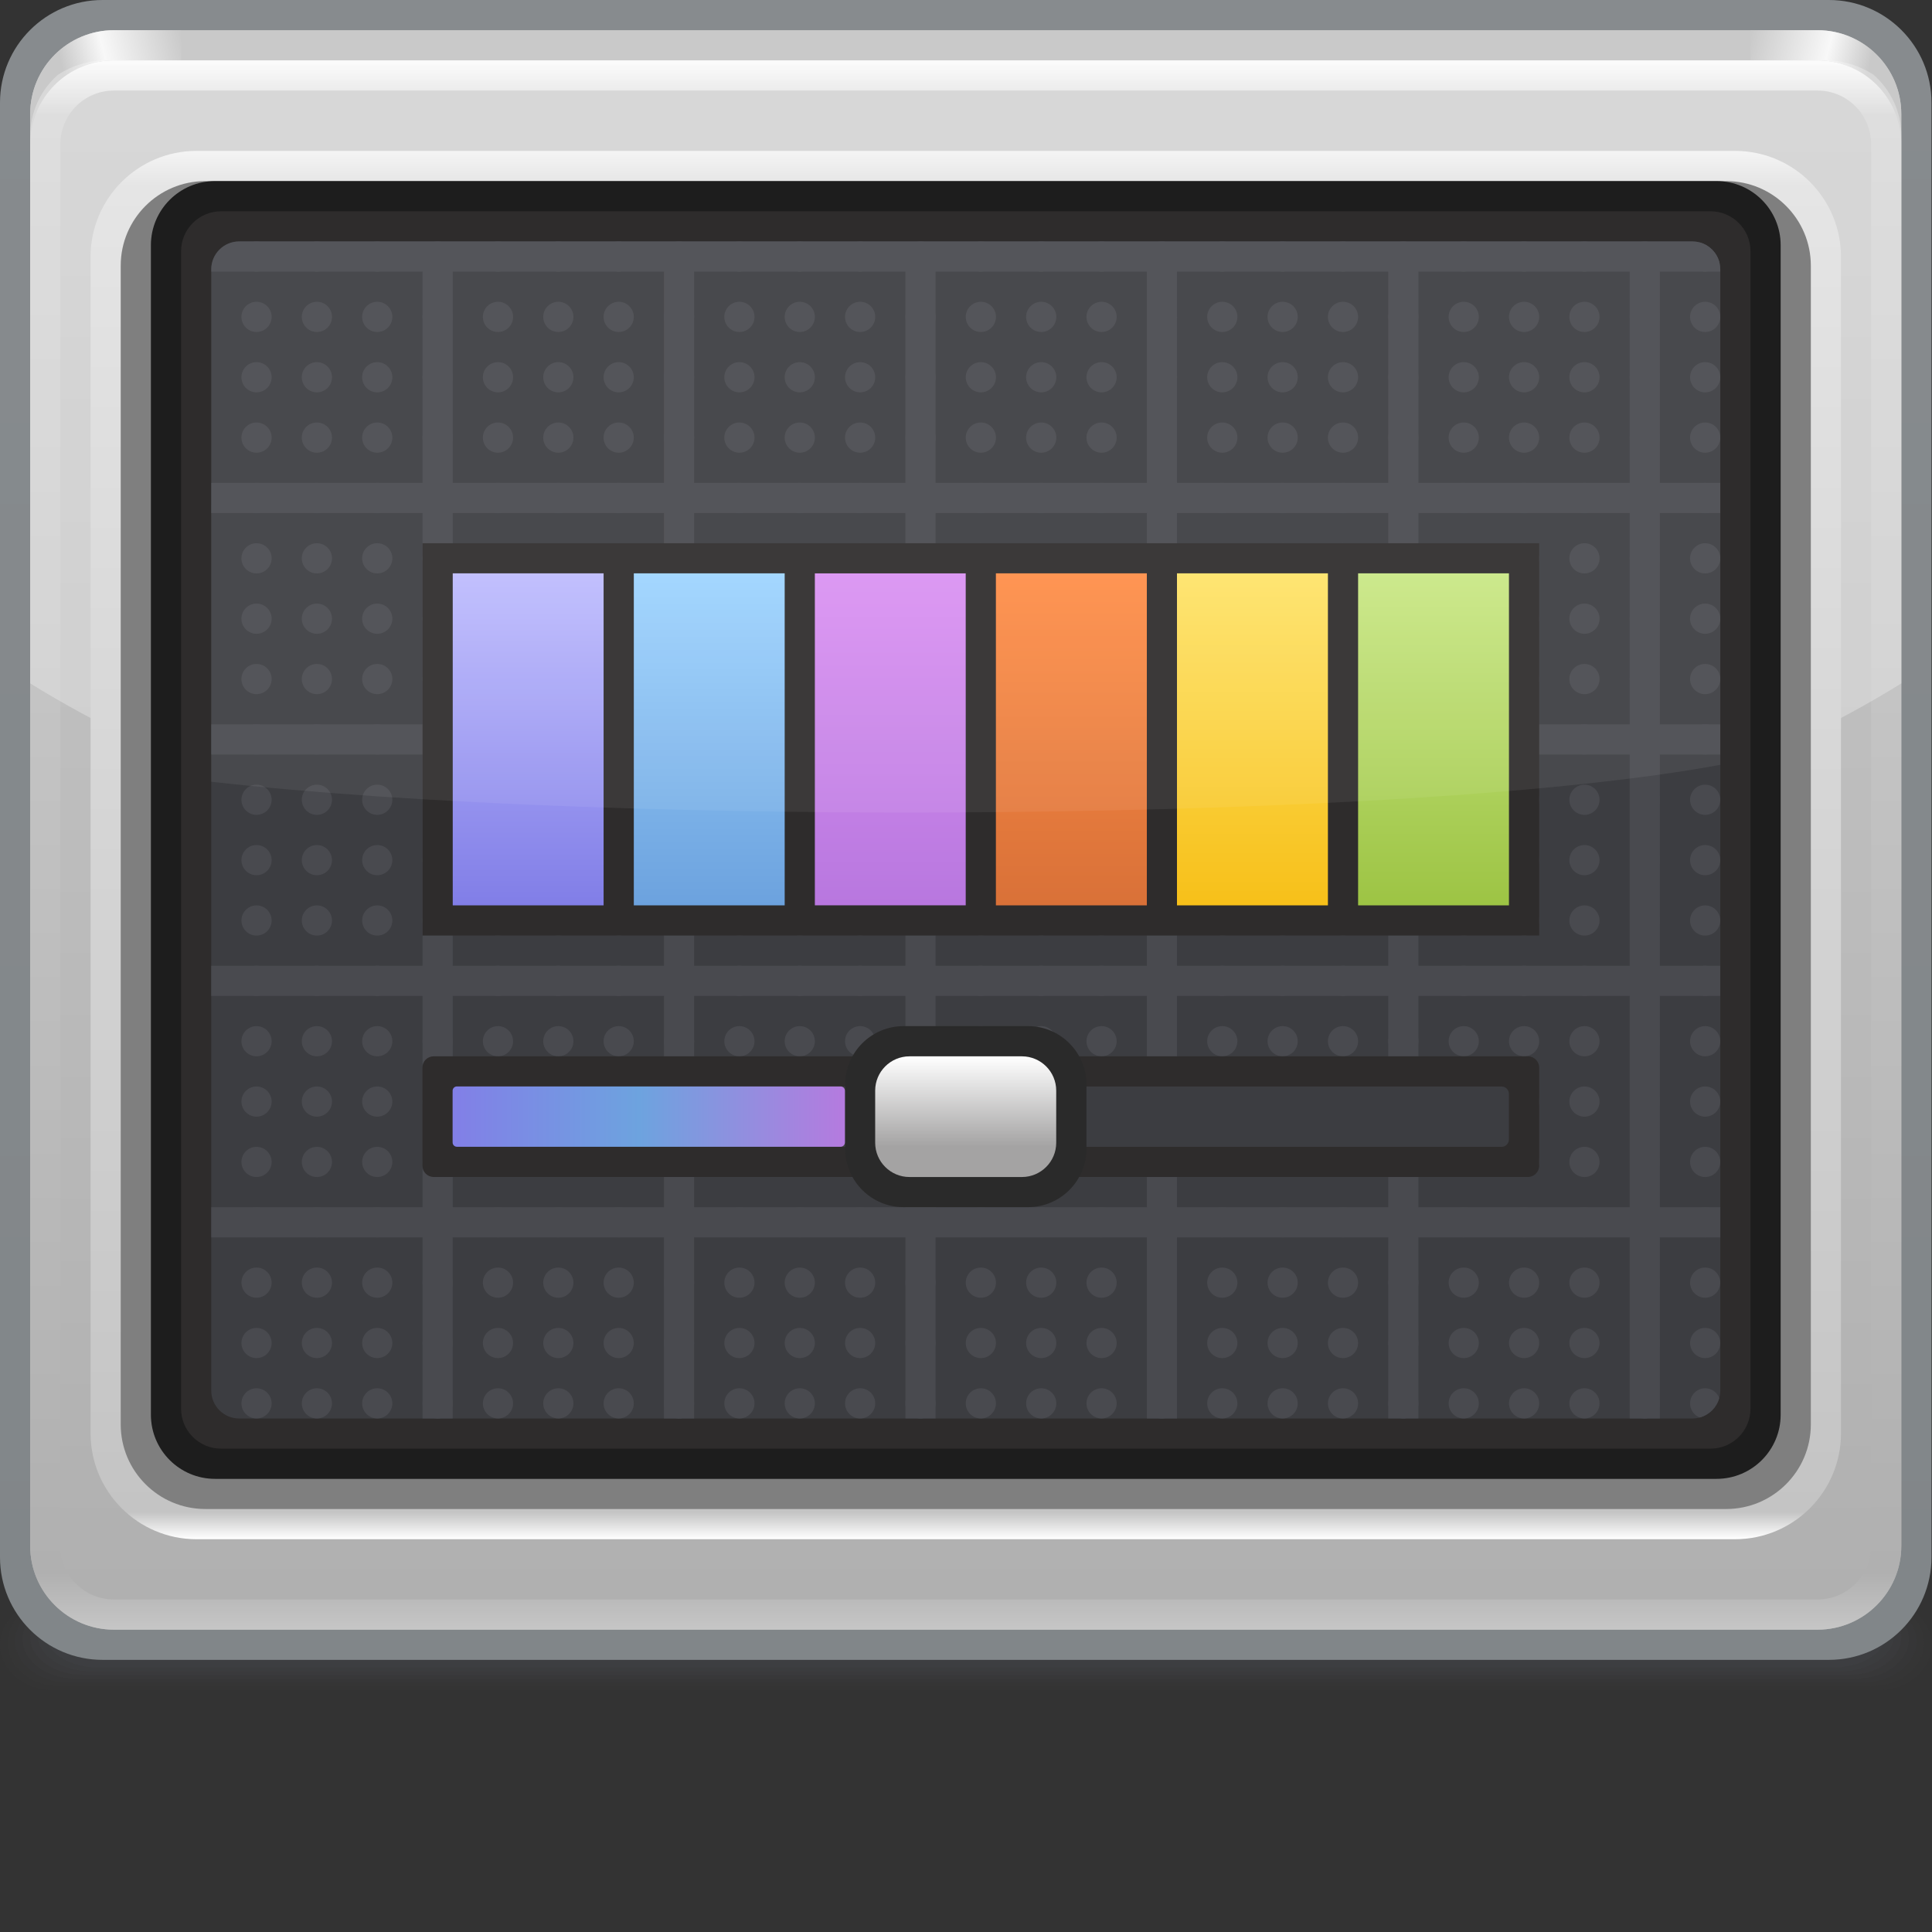 <?xml version="1.0" encoding="UTF-8" standalone="no"?>
<!-- Created with Inkscape (http://www.inkscape.org/) -->

<svg
   xmlns:dc="http://purl.org/dc/elements/1.1/"
   xmlns:cc="http://creativecommons.org/ns#"
   xmlns:rdf="http://www.w3.org/1999/02/22-rdf-syntax-ns#"
   xmlns:svg="http://www.w3.org/2000/svg"
   xmlns="http://www.w3.org/2000/svg"
   xmlns:sodipodi="http://sodipodi.sourceforge.net/DTD/sodipodi-0.dtd"
   xmlns:inkscape="http://www.inkscape.org/namespaces/inkscape"
   width="64"
   height="64"
   id="svg2"
   version="1.1"
   inkscape:version="0.48.3.1 r9886"
   sodipodi:docname="64.svg">
  <rect width="100%" height="100%" fill="#333333" stroke="none"/>
  <defs
     id="defs4">
    <linearGradient
       gradientTransform="translate(11.247,20.247)"
       y2="0"
       x2="10.046"
       y1="0"
       x1="0"
       gradientUnits="userSpaceOnUse"
       id="LinearGradient_13-27">
      <stop
         id="stop111560"
         stop-color="#827fe7"
         offset="0" />
      <stop
         id="stop111562"
         stop-color="#6da3df"
         offset="0.463" />
      <stop
         id="stop111564"
         stop-color="#b978df"
         offset="1" />
    </linearGradient>
    <linearGradient
       gradientTransform="matrix(0,-1,1,0,23.999,21.749)"
       y2="0"
       x2="2.251"
       y1="0"
       x1="0"
       gradientUnits="userSpaceOnUse"
       id="LinearGradient_12-48">
      <stop
         id="stop111555"
         stop-color="#ffffff"
         offset="0" />
      <stop
         id="stop111557"
         stop-color="#a4a3a3"
         offset="1" />
    </linearGradient>
    <linearGradient
       gradientTransform="matrix(0,1,-1,0,26.832,25.503)"
       y2="0"
       x2="8.249"
       y1="0"
       x1="0"
       gradientUnits="userSpaceOnUse"
       id="LinearGradient_11-325">
      <stop
         id="stop111550"
         stop-color="#d97138"
         offset="0" />
      <stop
         id="stop111552"
         stop-color="#ff8e47"
         offset="1" />
    </linearGradient>
    <linearGradient
       gradientTransform="matrix(0,1,-1,0,35.833,25.504)"
       y2="0"
       x2="8.249"
       y1="0"
       x1="0"
       gradientUnits="userSpaceOnUse"
       id="LinearGradient_10-67">
      <stop
         id="stop111545"
         stop-color="#9dc444"
         offset="0" />
      <stop
         id="stop111547"
         stop-color="#c9e785"
         offset="1" />
    </linearGradient>
    <linearGradient
       gradientTransform="matrix(0,1,-1,0,31.333,25.504)"
       y2="0"
       x2="8.249"
       y1="0"
       x1="0"
       gradientUnits="userSpaceOnUse"
       id="LinearGradient_9-034">
      <stop
         id="stop111540"
         stop-color="#f7c019"
         offset="0" />
      <stop
         id="stop111542"
         stop-color="#fee369"
         offset="1" />
    </linearGradient>
    <linearGradient
       gradientTransform="matrix(0,1,-1,0,22.333,25.502)"
       y2="0"
       x2="8.25"
       y1="0"
       x1="0"
       gradientUnits="userSpaceOnUse"
       id="LinearGradient_8-83">
      <stop
         id="stop111535"
         stop-color="#b877df"
         offset="0" />
      <stop
         id="stop111537"
         stop-color="#da92f2"
         offset="1" />
    </linearGradient>
    <linearGradient
       gradientTransform="matrix(0,1,-1,0,17.834,25.503)"
       y2="0"
       x2="8.249"
       y1="0"
       x1="0"
       gradientUnits="userSpaceOnUse"
       id="LinearGradient_7-01">
      <stop
         id="stop111530"
         stop-color="#6ca2de"
         offset="0" />
      <stop
         id="stop111532"
         stop-color="#9ed4ff"
         offset="1" />
    </linearGradient>
    <linearGradient
       gradientTransform="matrix(0,1,-1,0,13.333,25.502)"
       y2="0"
       x2="8.25"
       y1="0"
       x1="0"
       gradientUnits="userSpaceOnUse"
       id="LinearGradient_6-13">
      <stop
         id="stop111525"
         stop-color="#817ee7"
         offset="0" />
      <stop
         id="stop111527"
         stop-color="#bebcfe"
         offset="1" />
    </linearGradient>
    <linearGradient
       gradientTransform="matrix(0,1,-1,0,25.977,9.749)"
       y2="0"
       x2="34.5"
       y1="0"
       x1="0"
       gradientUnits="userSpaceOnUse"
       id="LinearGradient_5-179">
      <stop
         id="stop111516"
         stop-color="#ffffff"
         offset="0" />
      <stop
         id="stop111518"
         stop-color="#c4c4c4"
         offset="1.92307699471712E-02" />
      <stop
         id="stop111520"
         stop-color="#e5e5e5"
         offset="0.975" />
      <stop
         id="stop111522"
         stop-color="#f4f4f4"
         offset="1" />
    </linearGradient>
    <linearGradient
       gradientTransform="translate(22.5,46.5)"
       y2="-39"
       x2="0"
       y1="0"
       x1="0"
       gradientUnits="userSpaceOnUse"
       id="LinearGradient_4-338">
      <stop
         id="stop111507"
         stop-color="#fbfbfb"
         offset="0" />
      <stop
         id="stop111509"
         stop-color="#d1d1d1"
         offset="3.55128198862076E-02" />
      <stop
         id="stop111511"
         stop-color="#b0b0b0"
         offset="0.964" />
      <stop
         id="stop111513"
         stop-color="#c6c6c6"
         offset="1" />
    </linearGradient>
    <linearGradient
       gradientTransform="matrix(0.97,-0.243,0.243,0.97,43.498,47.25)"
       y2="0"
       x2="3.092"
       y1="0"
       x1="0"
       gradientUnits="userSpaceOnUse"
       id="LinearGradient_3-671">
      <stop
         id="stop111500"
         stop-color="#c9c9c9"
         offset="0" />
      <stop
         id="stop111502"
         stop-color="#f8f8f8"
         offset="0.647" />
      <stop
         id="stop111504"
         stop-color="#c9c9c9"
         offset="1" />
    </linearGradient>
    <linearGradient
       gradientTransform="translate(4.5,47.25)"
       y2="-0.75"
       x2="-3"
       y1="0"
       x1="0"
       gradientUnits="userSpaceOnUse"
       id="LinearGradient_2-190">
      <stop
         id="stop111493"
         stop-color="#c9c9c9"
         offset="0" />
      <stop
         id="stop111495"
         stop-color="#f8f8f8"
         offset="0.647" />
      <stop
         id="stop111497"
         stop-color="#c9c9c9"
         offset="1" />
    </linearGradient>
    <linearGradient
       gradientTransform="matrix(0,-1,1,0,19.202,46.514)"
       y2="0"
       x2="38.277"
       y1="0"
       x1="0"
       gradientUnits="userSpaceOnUse"
       id="LinearGradient_1-17">
      <stop
         id="stop111488"
         stop-color="#c9c9c9"
         offset="0" />
      <stop
         id="stop111490"
         stop-color="#b0b0b0"
         offset="1" />
    </linearGradient>
    <linearGradient
       gradientTransform="translate(19.125,47.625)"
       y2="-40.5"
       x2="0"
       y1="0"
       x1="0"
       gradientUnits="userSpaceOnUse"
       id="LinearGradient-248">
      <stop
         id="stop111483"
         stop-color="#878b8e"
         offset="0" />
      <stop
         id="stop111485"
         stop-color="#818689"
         offset="1" />
    </linearGradient>
  </defs>
  <sodipodi:namedview
     id="base"
     pagecolor="#ffffff"
     bordercolor="#666666"
     borderopacity="1.0"
     inkscape:pageopacity="0.0"
     inkscape:pageshadow="2"
     inkscape:zoom="5.9487179"
     inkscape:cx="37.318966"
     inkscape:cy="34.965517"
     inkscape:document-units="px"
     inkscape:current-layer="layer1"
     showgrid="false"
     inkscape:snap-page="true"
     inkscape:snap-grids="false"
     inkscape:snap-to-guides="false"
     inkscape:window-width="901"
     inkscape:window-height="665"
     inkscape:window-x="520"
     inkscape:window-y="200"
     inkscape:window-maximized="0">
    <inkscape:grid
       type="xygrid"
       id="grid11920"
       empspacing="5"
       visible="true"
       enabled="true"
       snapvisiblegridlinesonly="true" />
  </sodipodi:namedview>
  <g
     inkscape:label="Layer 1"
     inkscape:groupmode="layer"
     id="layer1"
     transform="translate(0,-988.362)">
    <g
       style="fill-rule:evenodd;stroke-width:0.501;stroke-linejoin:bevel;overflow:visible"
       id="g111737"
       transform="matrix(1.333,0,0,1.333,0,988.362)">
      <g
         transform="scale(1,-1)"
         font-size="16"
         id="Document"
         style="font-size:16px;fill:none;stroke:#000000;font-family:Times New Roman">
        <g
           transform="translate(0,-48)"
           id="Spread">
          <g
             id="MouseOff">
            <g
               id="Group"
               style="stroke:none">
              <g
                 id="Group_1">
                <g
                   stroke-miterlimit="79.84"
                   id="Group_2"
                   style="fill:#494a4f">
                  <path
                     id="path111572"
                     d="m 0.001,7.126 0,-0.002 C 0.001,6.504 0.597,6 1.33,6 L 46.67,6 C 47.404,6 48,6.504 48,7.124 l 0,0.002 c 0,0.62 -0.596,1.124 -1.33,1.124 l -45.34,0 C 0.597,8.25 0.001,7.746 0.001,7.126 z"
                     inkscape:connector-curvature="0"
                     style="fill-opacity:0.055;marker-start:none;marker-end:none" />
                  <path
                     id="path111574"
                     d="m 0.188,7.172 0,-10e-4 c 0,-0.595 0.595,-1.078 1.329,-1.078 l 44.966,0 c 0.734,0 1.329,0.483 1.329,1.078 l 0,10e-4 c 0,0.594 -0.595,1.078 -1.329,1.078 l -44.966,0 C 0.783,8.25 0.188,7.766 0.188,7.172 z"
                     inkscape:connector-curvature="0"
                     style="fill-opacity:0.075;marker-start:none;marker-end:none" />
                  <path
                     id="path111576"
                     d="m 0.375,7.22 0,-0.002 c 0,-0.568 0.596,-1.031 1.33,-1.031 l 44.59,0 c 0.734,0 1.33,0.463 1.33,1.031 l 0,0.002 c 0,0.568 -0.596,1.03 -1.33,1.03 l -44.59,0 c -0.734,0 -1.33,-0.462 -1.33,-1.03 z"
                     inkscape:connector-curvature="0"
                     style="fill-opacity:0.094;marker-start:none;marker-end:none" />
                  <path
                     id="path111578"
                     d="m 0.563,7.266 0,0 c 0,-0.544 0.595,-0.985 1.33,-0.985 l 44.215,0 c 0.734,0 1.329,0.441 1.329,0.985 l 0,0 c 0,0.543 -0.595,0.984 -1.329,0.984 l -44.215,0 c -0.735,0 -1.33,-0.441 -1.33,-0.984 z"
                     inkscape:connector-curvature="0"
                     style="fill-opacity:0.11;marker-start:none;marker-end:none" />
                  <path
                     id="path111580"
                     d="m 0.75,7.312 0,-0.001 c 0,-0.517 0.596,-0.937 1.329,-0.937 l 43.842,0 c 0.733,0 1.329,0.42 1.329,0.937 l 0,0.001 c 0,0.518 -0.596,0.938 -1.329,0.938 l -43.842,0 C 1.346,8.25 0.75,7.83 0.75,7.312 z"
                     inkscape:connector-curvature="0"
                     style="fill-opacity:0.129;marker-start:none;marker-end:none" />
                  <path
                     id="path111582"
                     d="m 0.938,7.359 0,-0.001 c 0,-0.491 0.595,-0.89 1.329,-0.89 l 43.466,0 c 0.734,0 1.329,0.399 1.329,0.89 l 0,0.001 c 0,0.492 -0.595,0.891 -1.329,0.891 l -43.466,0 C 1.533,8.25 0.938,7.851 0.938,7.359 z"
                     inkscape:connector-curvature="0"
                     style="fill-opacity:0.149;marker-start:none;marker-end:none" />
                  <path
                     id="path111584"
                     d="m 1.125,7.406 0,0 c 0,-0.467 0.596,-0.845 1.329,-0.845 l 43.092,0 c 0.733,0 1.329,0.378 1.329,0.845 l 0,0 c 0,0.467 -0.596,0.844 -1.329,0.844 l -43.092,0 C 1.721,8.25 1.125,7.873 1.125,7.406 z"
                     inkscape:connector-curvature="0"
                     style="fill-opacity:0.165;marker-start:none;marker-end:none" />
                </g>
                <g
                   id="Group_3">
                  <path
                     style="fill:url(#LinearGradient-248);stroke-width:0.163;marker-start:none;marker-end:none"
                     id="path111587"
                     stroke-miterlimit="79.84"
                     d="M 0,45.451 0,9.3 C 0,7.893 1.142,6.751 2.549,6.751 l 42.901,0 c 1.407,0 2.549,1.142 2.549,2.549 l 0,36.151 C 47.999,46.858 46.857,48 45.45,48 L 2.549,48 C 1.142,48 0,46.858 0,45.451 z"
                     inkscape:connector-curvature="0" />
                  <path
                     style="fill:url(#LinearGradient_1-17);stroke-width:0.163;marker-start:none;marker-end:none"
                     id="path111589"
                     stroke-miterlimit="79.84"
                     d="m 0.75,45.168 0,-35.585 c 0,-1.149 0.933,-2.082 2.082,-2.082 l 42.335,0 c 1.149,0 2.082,0.933 2.082,2.082 l 0,35.585 c 0,1.149 -0.933,2.082 -2.082,2.082 l -42.335,0 C 1.683,47.25 0.75,46.317 0.75,45.168 z"
                     inkscape:connector-curvature="0" />
                  <path
                     style="fill:url(#LinearGradient_2-190);stroke-width:0.163;marker-start:none;marker-end:none"
                     id="path111591"
                     stroke-miterlimit="79.84"
                     d="m 0.75,44.418 0,0.75 c 0,1.149 0.933,2.082 2.082,2.082 l 1.669,0 0,-0.75 -1.669,0 C 1.683,46.5 0.75,45.567 0.75,44.418 z"
                     inkscape:connector-curvature="0" />
                  <path
                     style="fill:url(#LinearGradient_3-671);stroke-width:0.163;marker-start:none;marker-end:none"
                     id="path111593"
                     stroke-miterlimit="79.84"
                     d="m 47.248,44.418 0,0.75 c 0,1.149 -0.933,2.082 -2.082,2.082 l -1.669,0 0,-0.75 1.669,0 c 1.149,0 2.082,-0.933 2.082,-2.082 z"
                     inkscape:connector-curvature="0" />
                  <path
                     style="fill:url(#LinearGradient_4-338);stroke-width:0.163;marker-start:none;marker-end:none"
                     id="path111595"
                     stroke-miterlimit="79.84"
                     d="m 0.75,9.583 0,34.835 c 0,1.149 0.933,2.082 2.082,2.082 l 42.335,0 c 1.149,0 2.082,-0.933 2.082,-2.082 l 0,-34.835 c 0,-1.149 -0.933,-2.082 -2.082,-2.082 l -42.335,0 C 1.683,7.501 0.75,8.434 0.75,9.583 z m 45.749,0 0,34.835 c 0,0.734 -0.598,1.332 -1.332,1.332 l -42.335,0 C 2.097,45.75 1.5,45.152 1.5,44.418 L 1.5,9.583 C 1.5,8.848 2.097,8.251 2.832,8.251 l 42.335,0 c 0.734,0 1.332,0.597 1.332,1.332 z"
                     inkscape:connector-curvature="0" />
                  <path
                     id="path111597"
                     stroke-miterlimit="79.84"
                     d="m 0.75,31.018 0,13.602 c 0,0.604 0.266,1.148 0.69,1.522 0.346,0.226 0.761,0.358 1.206,0.358 l 42.71,0 c 0.443,0 0.858,-0.132 1.202,-0.356 0.426,-0.375 0.693,-0.919 0.693,-1.524 l 0,-13.602 c -5.406,-3.359 -13.814,-5.517 -23.25,-5.517 -9.438,0 -17.845,2.159 -23.251,5.517 z"
                     inkscape:connector-curvature="0"
                     style="fill:#ffffff;fill-opacity:0.275;stroke-width:0.068;marker-start:none;marker-end:none" />
                  <path
                     style="fill:url(#LinearGradient_5-179);stroke-width:0.163;marker-start:none;marker-end:none"
                     id="path111599"
                     stroke-miterlimit="79.84"
                     d="m 2.251,41.619 0,-29.239 c 0,-1.452 1.179,-2.631 2.631,-2.631 l 38.237,0 c 1.452,0 2.631,1.179 2.631,2.631 l 0,29.239 c 0,1.452 -1.179,2.631 -2.631,2.631 l -38.237,0 c -1.452,0 -2.631,-1.179 -2.631,-2.631 z"
                     inkscape:connector-curvature="0" />
                  <path
                     id="path111601"
                     stroke-miterlimit="79.84"
                     d="M 3,41.398 3,12.601 C 3,11.442 3.942,10.5 5.101,10.5 l 37.799,0 c 1.159,0 2.101,0.942 2.101,2.101 l 0,28.797 c 0,1.159 -0.942,2.101 -2.101,2.101 l -37.799,0 C 3.942,43.499 3,42.557 3,41.398 z"
                     inkscape:connector-curvature="0"
                     style="fill:#7f7f7f;stroke-width:0.163;marker-start:none;marker-end:none" />
                  <path
                     id="path111603"
                     stroke-miterlimit="79.84"
                     d="m 3.75,41.907 0,-29.065 c 0,-0.879 0.714,-1.593 1.593,-1.593 l 37.315,0 c 0.879,0 1.593,0.714 1.593,1.593 l 0,29.065 c 0,0.879 -0.714,1.593 -1.593,1.593 l -37.315,0 C 4.464,43.5 3.75,42.786 3.75,41.907 z"
                     inkscape:connector-curvature="0"
                     style="fill:#1d1d1d;stroke-width:0.163;marker-start:none;marker-end:none" />
                  <path
                     id="path111605"
                     stroke-miterlimit="79.84"
                     d="m 4.5,41.756 0,-28.763 C 4.5,12.445 4.945,12 5.492,12 l 37.017,0 c 0.547,0 0.992,0.445 0.992,0.993 l 0,28.763 c 0,0.548 -0.445,0.993 -0.992,0.993 l -37.017,0 C 4.945,42.749 4.5,42.304 4.5,41.756 z"
                     inkscape:connector-curvature="0"
                     style="fill:#2e2c2c;stroke-width:0.163;marker-start:none;marker-end:none" />
                  <path
                     id="path111607"
                     stroke-miterlimit="79.84"
                     d="m 5.25,41.307 0,-27.865 c 0,-0.382 0.311,-0.693 0.693,-0.693 l 36.115,0 c 0.382,0 0.693,0.311 0.693,0.693 l 0,27.865 C 42.751,41.689 42.44,42 42.058,42 L 5.943,42 C 5.561,42 5.25,41.689 5.25,41.307 z"
                     inkscape:connector-curvature="0"
                     style="fill:#3c3d41;stroke-width:0.163;marker-start:none;marker-end:none" />
                </g>
              </g>
              <path
                 id="path111609"
                 stroke-miterlimit="79.84"
                 d="M 6,13.125 C 6,13.332 6.168,13.5 6.375,13.5 6.582,13.5 6.75,13.332 6.75,13.125 6.75,12.918 6.582,12.75 6.375,12.75 6.168,12.75 6,12.918 6,13.125 z m 1.5,0 c 0,0.207 0.168,0.375 0.375,0.375 0.207,0 0.375,-0.168 0.375,-0.375 0,-0.207 -0.168,-0.375 -0.375,-0.375 -0.207,0 -0.375,0.168 -0.375,0.375 z m 1.5,0 C 9,13.332 9.168,13.5 9.375,13.5 9.582,13.5 9.75,13.332 9.75,13.125 9.75,12.918 9.582,12.75 9.375,12.75 9.168,12.75 9,12.918 9,13.125 z m 1.5,0 c 0,0.207 0.168,0.375 0.375,0.375 0.207,0 0.375,-0.168 0.375,-0.375 0,-0.207 -0.168,-0.375 -0.375,-0.375 -0.207,0 -0.375,0.168 -0.375,0.375 z m 1.5,0 c 0,0.207 0.168,0.375 0.375,0.375 0.207,0 0.375,-0.168 0.375,-0.375 0,-0.207 -0.168,-0.375 -0.375,-0.375 -0.207,0 -0.375,0.168 -0.375,0.375 z m 1.5,0 c 0,0.207 0.168,0.375 0.375,0.375 0.207,0 0.375,-0.168 0.375,-0.375 0,-0.207 -0.168,-0.375 -0.375,-0.375 -0.207,0 -0.375,0.168 -0.375,0.375 z m 1.5,0 c 0,0.207 0.168,0.375 0.375,0.375 0.207,0 0.375,-0.168 0.375,-0.375 0,-0.207 -0.168,-0.375 -0.375,-0.375 -0.207,0 -0.375,0.168 -0.375,0.375 z m 1.5,0 c 0,0.207 0.168,0.375 0.375,0.375 0.207,0 0.375,-0.168 0.375,-0.375 0,-0.207 -0.168,-0.375 -0.375,-0.375 -0.207,0 -0.375,0.168 -0.375,0.375 z m 1.5,0 c 0,0.207 0.168,0.375 0.375,0.375 0.207,0 0.375,-0.168 0.375,-0.375 0,-0.207 -0.168,-0.375 -0.375,-0.375 -0.207,0 -0.375,0.168 -0.375,0.375 z m 1.5,0 c 0,0.207 0.168,0.375 0.375,0.375 0.207,0 0.375,-0.168 0.375,-0.375 0,-0.207 -0.168,-0.375 -0.375,-0.375 -0.207,0 -0.375,0.168 -0.375,0.375 z m 1.5,0 c 0,0.207 0.168,0.375 0.375,0.375 0.207,0 0.375,-0.168 0.375,-0.375 0,-0.207 -0.168,-0.375 -0.375,-0.375 -0.207,0 -0.375,0.168 -0.375,0.375 z m 1.5,0 c 0,0.207 0.168,0.375 0.375,0.375 0.207,0 0.375,-0.168 0.375,-0.375 0,-0.207 -0.168,-0.375 -0.375,-0.375 -0.207,0 -0.375,0.168 -0.375,0.375 z m 1.5,0 c 0,0.207 0.168,0.375 0.375,0.375 0.207,0 0.375,-0.168 0.375,-0.375 0,-0.207 -0.168,-0.375 -0.375,-0.375 -0.207,0 -0.375,0.168 -0.375,0.375 z m 1.5,0 c 0,0.207 0.168,0.375 0.375,0.375 0.207,0 0.375,-0.168 0.375,-0.375 0,-0.207 -0.168,-0.375 -0.375,-0.375 -0.207,0 -0.375,0.168 -0.375,0.375 z m 1.5,0 c 0,0.207 0.168,0.375 0.375,0.375 0.207,0 0.375,-0.168 0.375,-0.375 0,-0.207 -0.168,-0.375 -0.375,-0.375 -0.207,0 -0.375,0.168 -0.375,0.375 z m 1.5,0 c 0,0.207 0.168,0.375 0.375,0.375 0.207,0 0.375,-0.168 0.375,-0.375 0,-0.207 -0.168,-0.375 -0.375,-0.375 -0.207,0 -0.375,0.168 -0.375,0.375 z m 1.5,0 c 0,0.207 0.168,0.375 0.375,0.375 0.207,0 0.375,-0.168 0.375,-0.375 0,-0.207 -0.168,-0.375 -0.375,-0.375 -0.207,0 -0.375,0.168 -0.375,0.375 z m 1.5,0 c 0,0.207 0.168,0.375 0.375,0.375 0.207,0 0.375,-0.168 0.375,-0.375 0,-0.207 -0.168,-0.375 -0.375,-0.375 -0.207,0 -0.375,0.168 -0.375,0.375 z m 1.5,0 c 0,0.207 0.168,0.375 0.375,0.375 0.207,0 0.375,-0.168 0.375,-0.375 0,-0.207 -0.168,-0.375 -0.375,-0.375 -0.207,0 -0.375,0.168 -0.375,0.375 z m 1.5,0 c 0,0.207 0.168,0.375 0.375,0.375 0.207,0 0.375,-0.168 0.375,-0.375 0,-0.207 -0.168,-0.375 -0.375,-0.375 -0.207,0 -0.375,0.168 -0.375,0.375 z m 1.5,0 c 0,0.207 0.168,0.375 0.375,0.375 0.207,0 0.375,-0.168 0.375,-0.375 0,-0.207 -0.168,-0.375 -0.375,-0.375 -0.207,0 -0.375,0.168 -0.375,0.375 z m 1.5,0 c 0,0.207 0.168,0.375 0.375,0.375 0.207,0 0.375,-0.168 0.375,-0.375 0,-0.207 -0.168,-0.375 -0.375,-0.375 -0.207,0 -0.375,0.168 -0.375,0.375 z m 1.5,0 c 0,0.207 0.168,0.375 0.375,0.375 0.207,0 0.375,-0.168 0.375,-0.375 0,-0.207 -0.168,-0.375 -0.375,-0.375 -0.207,0 -0.375,0.168 -0.375,0.375 z m 1.5,0 c 0,0.207 0.168,0.375 0.375,0.375 0.207,0 0.375,-0.168 0.375,-0.375 0,-0.207 -0.168,-0.375 -0.375,-0.375 -0.207,0 -0.375,0.168 -0.375,0.375 z m 1.5,0 c 0,0.207 0.168,0.375 0.375,0.375 0.16,0 0.297,-0.101 0.35,-0.243 C 42.661,13.023 42.476,12.838 42.242,12.774 42.1,12.827 42,12.964 42,13.125 z m -36,1.5 C 6,14.832 6.168,15 6.375,15 6.582,15 6.75,14.832 6.75,14.625 6.75,14.418 6.582,14.25 6.375,14.25 6.168,14.25 6,14.418 6,14.625 z m 1.5,0 C 7.5,14.832 7.668,15 7.875,15 8.082,15 8.25,14.832 8.25,14.625 8.25,14.418 8.082,14.25 7.875,14.25 7.668,14.25 7.5,14.418 7.5,14.625 z m 1.5,0 C 9,14.832 9.168,15 9.375,15 9.582,15 9.75,14.832 9.75,14.625 9.75,14.418 9.582,14.25 9.375,14.25 9.168,14.25 9,14.418 9,14.625 z m 1.5,0 c 0,0.207 0.168,0.375 0.375,0.375 0.207,0 0.375,-0.168 0.375,-0.375 0,-0.207 -0.168,-0.375 -0.375,-0.375 -0.207,0 -0.375,0.168 -0.375,0.375 z m 1.5,0 c 0,0.207 0.168,0.375 0.375,0.375 0.207,0 0.375,-0.168 0.375,-0.375 0,-0.207 -0.168,-0.375 -0.375,-0.375 -0.207,0 -0.375,0.168 -0.375,0.375 z m 1.5,0 c 0,0.207 0.168,0.375 0.375,0.375 0.207,0 0.375,-0.168 0.375,-0.375 0,-0.207 -0.168,-0.375 -0.375,-0.375 -0.207,0 -0.375,0.168 -0.375,0.375 z m 1.5,0 c 0,0.207 0.168,0.375 0.375,0.375 0.207,0 0.375,-0.168 0.375,-0.375 0,-0.207 -0.168,-0.375 -0.375,-0.375 -0.207,0 -0.375,0.168 -0.375,0.375 z m 1.5,0 c 0,0.207 0.168,0.375 0.375,0.375 0.207,0 0.375,-0.168 0.375,-0.375 0,-0.207 -0.168,-0.375 -0.375,-0.375 -0.207,0 -0.375,0.168 -0.375,0.375 z m 1.5,0 c 0,0.207 0.168,0.375 0.375,0.375 0.207,0 0.375,-0.168 0.375,-0.375 0,-0.207 -0.168,-0.375 -0.375,-0.375 -0.207,0 -0.375,0.168 -0.375,0.375 z m 1.5,0 c 0,0.207 0.168,0.375 0.375,0.375 0.207,0 0.375,-0.168 0.375,-0.375 0,-0.207 -0.168,-0.375 -0.375,-0.375 -0.207,0 -0.375,0.168 -0.375,0.375 z m 1.5,0 c 0,0.207 0.168,0.375 0.375,0.375 0.207,0 0.375,-0.168 0.375,-0.375 0,-0.207 -0.168,-0.375 -0.375,-0.375 -0.207,0 -0.375,0.168 -0.375,0.375 z m 1.5,0 c 0,0.207 0.168,0.375 0.375,0.375 0.207,0 0.375,-0.168 0.375,-0.375 0,-0.207 -0.168,-0.375 -0.375,-0.375 -0.207,0 -0.375,0.168 -0.375,0.375 z m 1.5,0 c 0,0.207 0.168,0.375 0.375,0.375 0.207,0 0.375,-0.168 0.375,-0.375 0,-0.207 -0.168,-0.375 -0.375,-0.375 -0.207,0 -0.375,0.168 -0.375,0.375 z m 1.5,0 c 0,0.207 0.168,0.375 0.375,0.375 0.207,0 0.375,-0.168 0.375,-0.375 0,-0.207 -0.168,-0.375 -0.375,-0.375 -0.207,0 -0.375,0.168 -0.375,0.375 z m 1.5,0 c 0,0.207 0.168,0.375 0.375,0.375 0.207,0 0.375,-0.168 0.375,-0.375 0,-0.207 -0.168,-0.375 -0.375,-0.375 -0.207,0 -0.375,0.168 -0.375,0.375 z m 1.5,0 c 0,0.207 0.168,0.375 0.375,0.375 0.207,0 0.375,-0.168 0.375,-0.375 0,-0.207 -0.168,-0.375 -0.375,-0.375 -0.207,0 -0.375,0.168 -0.375,0.375 z m 1.5,0 c 0,0.207 0.168,0.375 0.375,0.375 0.207,0 0.375,-0.168 0.375,-0.375 0,-0.207 -0.168,-0.375 -0.375,-0.375 -0.207,0 -0.375,0.168 -0.375,0.375 z m 1.5,0 c 0,0.207 0.168,0.375 0.375,0.375 0.207,0 0.375,-0.168 0.375,-0.375 0,-0.207 -0.168,-0.375 -0.375,-0.375 -0.207,0 -0.375,0.168 -0.375,0.375 z m 1.5,0 c 0,0.207 0.168,0.375 0.375,0.375 0.207,0 0.375,-0.168 0.375,-0.375 0,-0.207 -0.168,-0.375 -0.375,-0.375 -0.207,0 -0.375,0.168 -0.375,0.375 z m 1.5,0 c 0,0.207 0.168,0.375 0.375,0.375 0.207,0 0.375,-0.168 0.375,-0.375 0,-0.207 -0.168,-0.375 -0.375,-0.375 -0.207,0 -0.375,0.168 -0.375,0.375 z m 1.5,0 c 0,0.207 0.168,0.375 0.375,0.375 0.207,0 0.375,-0.168 0.375,-0.375 0,-0.207 -0.168,-0.375 -0.375,-0.375 -0.207,0 -0.375,0.168 -0.375,0.375 z m 1.5,0 c 0,0.207 0.168,0.375 0.375,0.375 0.207,0 0.375,-0.168 0.375,-0.375 0,-0.207 -0.168,-0.375 -0.375,-0.375 -0.207,0 -0.375,0.168 -0.375,0.375 z m 1.5,0 c 0,0.207 0.168,0.375 0.375,0.375 0.207,0 0.375,-0.168 0.375,-0.375 0,-0.207 -0.168,-0.375 -0.375,-0.375 -0.207,0 -0.375,0.168 -0.375,0.375 z m 1.5,0 c 0,0.207 0.168,0.375 0.375,0.375 0.207,0 0.375,-0.168 0.375,-0.375 0,-0.207 -0.168,-0.375 -0.375,-0.375 -0.207,0 -0.375,0.168 -0.375,0.375 z m 1.5,0 c 0,0.207 0.168,0.375 0.375,0.375 0.207,0 0.375,-0.168 0.375,-0.375 0,-0.207 -0.168,-0.375 -0.375,-0.375 -0.207,0 -0.375,0.168 -0.375,0.375 z m -36,1.5 C 6,16.332 6.168,16.5 6.375,16.5 6.582,16.5 6.75,16.332 6.75,16.125 6.75,15.918 6.582,15.75 6.375,15.75 6.168,15.75 6,15.918 6,16.125 z m 1.5,0 c 0,0.207 0.168,0.375 0.375,0.375 0.207,0 0.375,-0.168 0.375,-0.375 0,-0.207 -0.168,-0.375 -0.375,-0.375 -0.207,0 -0.375,0.168 -0.375,0.375 z m 1.5,0 C 9,16.332 9.168,16.5 9.375,16.5 9.582,16.5 9.75,16.332 9.75,16.125 9.75,15.918 9.582,15.75 9.375,15.75 9.168,15.75 9,15.918 9,16.125 z m 1.5,0 c 0,0.207 0.168,0.375 0.375,0.375 0.207,0 0.375,-0.168 0.375,-0.375 0,-0.207 -0.168,-0.375 -0.375,-0.375 -0.207,0 -0.375,0.168 -0.375,0.375 z m 1.5,0 c 0,0.207 0.168,0.375 0.375,0.375 0.207,0 0.375,-0.168 0.375,-0.375 0,-0.207 -0.168,-0.375 -0.375,-0.375 -0.207,0 -0.375,0.168 -0.375,0.375 z m 1.5,0 c 0,0.207 0.168,0.375 0.375,0.375 0.207,0 0.375,-0.168 0.375,-0.375 0,-0.207 -0.168,-0.375 -0.375,-0.375 -0.207,0 -0.375,0.168 -0.375,0.375 z m 1.5,0 c 0,0.207 0.168,0.375 0.375,0.375 0.207,0 0.375,-0.168 0.375,-0.375 0,-0.207 -0.168,-0.375 -0.375,-0.375 -0.207,0 -0.375,0.168 -0.375,0.375 z m 1.5,0 c 0,0.207 0.168,0.375 0.375,0.375 0.207,0 0.375,-0.168 0.375,-0.375 0,-0.207 -0.168,-0.375 -0.375,-0.375 -0.207,0 -0.375,0.168 -0.375,0.375 z m 1.5,0 c 0,0.207 0.168,0.375 0.375,0.375 0.207,0 0.375,-0.168 0.375,-0.375 0,-0.207 -0.168,-0.375 -0.375,-0.375 -0.207,0 -0.375,0.168 -0.375,0.375 z m 1.5,0 c 0,0.207 0.168,0.375 0.375,0.375 0.207,0 0.375,-0.168 0.375,-0.375 0,-0.207 -0.168,-0.375 -0.375,-0.375 -0.207,0 -0.375,0.168 -0.375,0.375 z m 1.5,0 c 0,0.207 0.168,0.375 0.375,0.375 0.207,0 0.375,-0.168 0.375,-0.375 0,-0.207 -0.168,-0.375 -0.375,-0.375 -0.207,0 -0.375,0.168 -0.375,0.375 z m 1.5,0 c 0,0.207 0.168,0.375 0.375,0.375 0.207,0 0.375,-0.168 0.375,-0.375 0,-0.207 -0.168,-0.375 -0.375,-0.375 -0.207,0 -0.375,0.168 -0.375,0.375 z m 1.5,0 c 0,0.207 0.168,0.375 0.375,0.375 0.207,0 0.375,-0.168 0.375,-0.375 0,-0.207 -0.168,-0.375 -0.375,-0.375 -0.207,0 -0.375,0.168 -0.375,0.375 z m 1.5,0 c 0,0.207 0.168,0.375 0.375,0.375 0.207,0 0.375,-0.168 0.375,-0.375 0,-0.207 -0.168,-0.375 -0.375,-0.375 -0.207,0 -0.375,0.168 -0.375,0.375 z m 1.5,0 c 0,0.207 0.168,0.375 0.375,0.375 0.207,0 0.375,-0.168 0.375,-0.375 0,-0.207 -0.168,-0.375 -0.375,-0.375 -0.207,0 -0.375,0.168 -0.375,0.375 z m 1.5,0 c 0,0.207 0.168,0.375 0.375,0.375 0.207,0 0.375,-0.168 0.375,-0.375 0,-0.207 -0.168,-0.375 -0.375,-0.375 -0.207,0 -0.375,0.168 -0.375,0.375 z m 1.5,0 c 0,0.207 0.168,0.375 0.375,0.375 0.207,0 0.375,-0.168 0.375,-0.375 0,-0.207 -0.168,-0.375 -0.375,-0.375 -0.207,0 -0.375,0.168 -0.375,0.375 z m 1.5,0 c 0,0.207 0.168,0.375 0.375,0.375 0.207,0 0.375,-0.168 0.375,-0.375 0,-0.207 -0.168,-0.375 -0.375,-0.375 -0.207,0 -0.375,0.168 -0.375,0.375 z m 1.5,0 c 0,0.207 0.168,0.375 0.375,0.375 0.207,0 0.375,-0.168 0.375,-0.375 0,-0.207 -0.168,-0.375 -0.375,-0.375 -0.207,0 -0.375,0.168 -0.375,0.375 z m 1.5,0 c 0,0.207 0.168,0.375 0.375,0.375 0.207,0 0.375,-0.168 0.375,-0.375 0,-0.207 -0.168,-0.375 -0.375,-0.375 -0.207,0 -0.375,0.168 -0.375,0.375 z m 1.5,0 c 0,0.207 0.168,0.375 0.375,0.375 0.207,0 0.375,-0.168 0.375,-0.375 0,-0.207 -0.168,-0.375 -0.375,-0.375 -0.207,0 -0.375,0.168 -0.375,0.375 z m 1.5,0 c 0,0.207 0.168,0.375 0.375,0.375 0.207,0 0.375,-0.168 0.375,-0.375 0,-0.207 -0.168,-0.375 -0.375,-0.375 -0.207,0 -0.375,0.168 -0.375,0.375 z m 1.5,0 c 0,0.207 0.168,0.375 0.375,0.375 0.207,0 0.375,-0.168 0.375,-0.375 0,-0.207 -0.168,-0.375 -0.375,-0.375 -0.207,0 -0.375,0.168 -0.375,0.375 z m 1.5,0 c 0,0.207 0.168,0.375 0.375,0.375 0.207,0 0.375,-0.168 0.375,-0.375 0,-0.207 -0.168,-0.375 -0.375,-0.375 -0.207,0 -0.375,0.168 -0.375,0.375 z m 1.5,0 c 0,0.207 0.168,0.375 0.375,0.375 0.207,0 0.375,-0.168 0.375,-0.375 0,-0.207 -0.168,-0.375 -0.375,-0.375 -0.207,0 -0.375,0.168 -0.375,0.375 z m -36,1.5 C 6,17.832 6.168,18 6.375,18 6.582,18 6.75,17.832 6.75,17.625 6.75,17.418 6.582,17.25 6.375,17.25 6.168,17.25 6,17.418 6,17.625 z m 1.5,0 C 7.5,17.832 7.668,18 7.875,18 8.082,18 8.25,17.832 8.25,17.625 8.25,17.418 8.082,17.25 7.875,17.25 7.668,17.25 7.5,17.418 7.5,17.625 z m 1.5,0 C 9,17.832 9.168,18 9.375,18 9.582,18 9.75,17.832 9.75,17.625 9.75,17.418 9.582,17.25 9.375,17.25 9.168,17.25 9,17.418 9,17.625 z m 1.5,0 c 0,0.207 0.168,0.375 0.375,0.375 0.207,0 0.375,-0.168 0.375,-0.375 0,-0.207 -0.168,-0.375 -0.375,-0.375 -0.207,0 -0.375,0.168 -0.375,0.375 z m 1.5,0 c 0,0.207 0.168,0.375 0.375,0.375 0.207,0 0.375,-0.168 0.375,-0.375 0,-0.207 -0.168,-0.375 -0.375,-0.375 -0.207,0 -0.375,0.168 -0.375,0.375 z m 1.5,0 c 0,0.207 0.168,0.375 0.375,0.375 0.207,0 0.375,-0.168 0.375,-0.375 0,-0.207 -0.168,-0.375 -0.375,-0.375 -0.207,0 -0.375,0.168 -0.375,0.375 z m 1.5,0 c 0,0.207 0.168,0.375 0.375,0.375 0.207,0 0.375,-0.168 0.375,-0.375 0,-0.207 -0.168,-0.375 -0.375,-0.375 -0.207,0 -0.375,0.168 -0.375,0.375 z m 1.5,0 c 0,0.207 0.168,0.375 0.375,0.375 0.207,0 0.375,-0.168 0.375,-0.375 0,-0.207 -0.168,-0.375 -0.375,-0.375 -0.207,0 -0.375,0.168 -0.375,0.375 z m 1.5,0 c 0,0.207 0.168,0.375 0.375,0.375 0.207,0 0.375,-0.168 0.375,-0.375 0,-0.207 -0.168,-0.375 -0.375,-0.375 -0.207,0 -0.375,0.168 -0.375,0.375 z m 1.5,0 c 0,0.207 0.168,0.375 0.375,0.375 0.207,0 0.375,-0.168 0.375,-0.375 0,-0.207 -0.168,-0.375 -0.375,-0.375 -0.207,0 -0.375,0.168 -0.375,0.375 z m 1.5,0 c 0,0.207 0.168,0.375 0.375,0.375 0.207,0 0.375,-0.168 0.375,-0.375 0,-0.207 -0.168,-0.375 -0.375,-0.375 -0.207,0 -0.375,0.168 -0.375,0.375 z m 1.5,0 c 0,0.207 0.168,0.375 0.375,0.375 0.207,0 0.375,-0.168 0.375,-0.375 0,-0.207 -0.168,-0.375 -0.375,-0.375 -0.207,0 -0.375,0.168 -0.375,0.375 z m 1.5,0 c 0,0.207 0.168,0.375 0.375,0.375 0.207,0 0.375,-0.168 0.375,-0.375 0,-0.207 -0.168,-0.375 -0.375,-0.375 -0.207,0 -0.375,0.168 -0.375,0.375 z m 1.5,0 c 0,0.207 0.168,0.375 0.375,0.375 0.207,0 0.375,-0.168 0.375,-0.375 0,-0.207 -0.168,-0.375 -0.375,-0.375 -0.207,0 -0.375,0.168 -0.375,0.375 z m 1.5,0 c 0,0.207 0.168,0.375 0.375,0.375 0.207,0 0.375,-0.168 0.375,-0.375 0,-0.207 -0.168,-0.375 -0.375,-0.375 -0.207,0 -0.375,0.168 -0.375,0.375 z m 1.5,0 c 0,0.207 0.168,0.375 0.375,0.375 0.207,0 0.375,-0.168 0.375,-0.375 0,-0.207 -0.168,-0.375 -0.375,-0.375 -0.207,0 -0.375,0.168 -0.375,0.375 z m 1.5,0 c 0,0.207 0.168,0.375 0.375,0.375 0.207,0 0.375,-0.168 0.375,-0.375 0,-0.207 -0.168,-0.375 -0.375,-0.375 -0.207,0 -0.375,0.168 -0.375,0.375 z m 1.5,0 c 0,0.207 0.168,0.375 0.375,0.375 0.207,0 0.375,-0.168 0.375,-0.375 0,-0.207 -0.168,-0.375 -0.375,-0.375 -0.207,0 -0.375,0.168 -0.375,0.375 z m 1.5,0 c 0,0.207 0.168,0.375 0.375,0.375 0.207,0 0.375,-0.168 0.375,-0.375 0,-0.207 -0.168,-0.375 -0.375,-0.375 -0.207,0 -0.375,0.168 -0.375,0.375 z m 1.5,0 c 0,0.207 0.168,0.375 0.375,0.375 0.207,0 0.375,-0.168 0.375,-0.375 0,-0.207 -0.168,-0.375 -0.375,-0.375 -0.207,0 -0.375,0.168 -0.375,0.375 z m 1.5,0 c 0,0.207 0.168,0.375 0.375,0.375 0.207,0 0.375,-0.168 0.375,-0.375 0,-0.207 -0.168,-0.375 -0.375,-0.375 -0.207,0 -0.375,0.168 -0.375,0.375 z m 1.5,0 c 0,0.207 0.168,0.375 0.375,0.375 0.207,0 0.375,-0.168 0.375,-0.375 0,-0.207 -0.168,-0.375 -0.375,-0.375 -0.207,0 -0.375,0.168 -0.375,0.375 z m 1.5,0 c 0,0.207 0.168,0.375 0.375,0.375 0.207,0 0.375,-0.168 0.375,-0.375 0,-0.207 -0.168,-0.375 -0.375,-0.375 -0.207,0 -0.375,0.168 -0.375,0.375 z m 1.5,0 c 0,0.207 0.168,0.375 0.375,0.375 0.207,0 0.375,-0.168 0.375,-0.375 0,-0.207 -0.168,-0.375 -0.375,-0.375 -0.207,0 -0.375,0.168 -0.375,0.375 z m 1.5,0 c 0,0.207 0.168,0.375 0.375,0.375 0.207,0 0.375,-0.168 0.375,-0.375 0,-0.207 -0.168,-0.375 -0.375,-0.375 -0.207,0 -0.375,0.168 -0.375,0.375 z m -36,1.5 C 6,19.332 6.168,19.5 6.375,19.5 6.582,19.5 6.75,19.332 6.75,19.125 6.75,18.918 6.582,18.75 6.375,18.75 6.168,18.75 6,18.918 6,19.125 z m 1.5,0 c 0,0.207 0.168,0.375 0.375,0.375 0.207,0 0.375,-0.168 0.375,-0.375 0,-0.207 -0.168,-0.375 -0.375,-0.375 -0.207,0 -0.375,0.168 -0.375,0.375 z m 1.5,0 C 9,19.332 9.168,19.5 9.375,19.5 9.582,19.5 9.75,19.332 9.75,19.125 9.75,18.918 9.582,18.75 9.375,18.75 9.168,18.75 9,18.918 9,19.125 z m 1.5,0 c 0,0.207 0.168,0.375 0.375,0.375 0.207,0 0.375,-0.168 0.375,-0.375 0,-0.207 -0.168,-0.375 -0.375,-0.375 -0.207,0 -0.375,0.168 -0.375,0.375 z m 1.5,0 c 0,0.207 0.168,0.375 0.375,0.375 0.207,0 0.375,-0.168 0.375,-0.375 0,-0.207 -0.168,-0.375 -0.375,-0.375 -0.207,0 -0.375,0.168 -0.375,0.375 z m 1.5,0 c 0,0.207 0.168,0.375 0.375,0.375 0.207,0 0.375,-0.168 0.375,-0.375 0,-0.207 -0.168,-0.375 -0.375,-0.375 -0.207,0 -0.375,0.168 -0.375,0.375 z m 1.5,0 c 0,0.207 0.168,0.375 0.375,0.375 0.207,0 0.375,-0.168 0.375,-0.375 0,-0.207 -0.168,-0.375 -0.375,-0.375 -0.207,0 -0.375,0.168 -0.375,0.375 z m 1.5,0 c 0,0.207 0.168,0.375 0.375,0.375 0.207,0 0.375,-0.168 0.375,-0.375 0,-0.207 -0.168,-0.375 -0.375,-0.375 -0.207,0 -0.375,0.168 -0.375,0.375 z m 1.5,0 c 0,0.207 0.168,0.375 0.375,0.375 0.207,0 0.375,-0.168 0.375,-0.375 0,-0.207 -0.168,-0.375 -0.375,-0.375 -0.207,0 -0.375,0.168 -0.375,0.375 z m 1.5,0 c 0,0.207 0.168,0.375 0.375,0.375 0.207,0 0.375,-0.168 0.375,-0.375 0,-0.207 -0.168,-0.375 -0.375,-0.375 -0.207,0 -0.375,0.168 -0.375,0.375 z m 1.5,0 c 0,0.207 0.168,0.375 0.375,0.375 0.207,0 0.375,-0.168 0.375,-0.375 0,-0.207 -0.168,-0.375 -0.375,-0.375 -0.207,0 -0.375,0.168 -0.375,0.375 z m 1.5,0 c 0,0.207 0.168,0.375 0.375,0.375 0.207,0 0.375,-0.168 0.375,-0.375 0,-0.207 -0.168,-0.375 -0.375,-0.375 -0.207,0 -0.375,0.168 -0.375,0.375 z m 1.5,0 c 0,0.207 0.168,0.375 0.375,0.375 0.207,0 0.375,-0.168 0.375,-0.375 0,-0.207 -0.168,-0.375 -0.375,-0.375 -0.207,0 -0.375,0.168 -0.375,0.375 z m 1.5,0 c 0,0.207 0.168,0.375 0.375,0.375 0.207,0 0.375,-0.168 0.375,-0.375 0,-0.207 -0.168,-0.375 -0.375,-0.375 -0.207,0 -0.375,0.168 -0.375,0.375 z m 1.5,0 c 0,0.207 0.168,0.375 0.375,0.375 0.207,0 0.375,-0.168 0.375,-0.375 0,-0.207 -0.168,-0.375 -0.375,-0.375 -0.207,0 -0.375,0.168 -0.375,0.375 z m 1.5,0 c 0,0.207 0.168,0.375 0.375,0.375 0.207,0 0.375,-0.168 0.375,-0.375 0,-0.207 -0.168,-0.375 -0.375,-0.375 -0.207,0 -0.375,0.168 -0.375,0.375 z m 1.5,0 c 0,0.207 0.168,0.375 0.375,0.375 0.207,0 0.375,-0.168 0.375,-0.375 0,-0.207 -0.168,-0.375 -0.375,-0.375 -0.207,0 -0.375,0.168 -0.375,0.375 z m 1.5,0 c 0,0.207 0.168,0.375 0.375,0.375 0.207,0 0.375,-0.168 0.375,-0.375 0,-0.207 -0.168,-0.375 -0.375,-0.375 -0.207,0 -0.375,0.168 -0.375,0.375 z m 1.5,0 c 0,0.207 0.168,0.375 0.375,0.375 0.207,0 0.375,-0.168 0.375,-0.375 0,-0.207 -0.168,-0.375 -0.375,-0.375 -0.207,0 -0.375,0.168 -0.375,0.375 z m 1.5,0 c 0,0.207 0.168,0.375 0.375,0.375 0.207,0 0.375,-0.168 0.375,-0.375 0,-0.207 -0.168,-0.375 -0.375,-0.375 -0.207,0 -0.375,0.168 -0.375,0.375 z m 1.5,0 c 0,0.207 0.168,0.375 0.375,0.375 0.207,0 0.375,-0.168 0.375,-0.375 0,-0.207 -0.168,-0.375 -0.375,-0.375 -0.207,0 -0.375,0.168 -0.375,0.375 z m 1.5,0 c 0,0.207 0.168,0.375 0.375,0.375 0.207,0 0.375,-0.168 0.375,-0.375 0,-0.207 -0.168,-0.375 -0.375,-0.375 -0.207,0 -0.375,0.168 -0.375,0.375 z m 1.5,0 c 0,0.207 0.168,0.375 0.375,0.375 0.207,0 0.375,-0.168 0.375,-0.375 0,-0.207 -0.168,-0.375 -0.375,-0.375 -0.207,0 -0.375,0.168 -0.375,0.375 z m 1.5,0 c 0,0.207 0.168,0.375 0.375,0.375 0.207,0 0.375,-0.168 0.375,-0.375 0,-0.207 -0.168,-0.375 -0.375,-0.375 -0.207,0 -0.375,0.168 -0.375,0.375 z m 1.5,0 c 0,0.207 0.168,0.375 0.375,0.375 0.207,0 0.375,-0.168 0.375,-0.375 0,-0.207 -0.168,-0.375 -0.375,-0.375 -0.207,0 -0.375,0.168 -0.375,0.375 z m -36,1.5 C 6,20.832 6.168,21 6.375,21 6.582,21 6.75,20.832 6.75,20.625 6.75,20.418 6.582,20.25 6.375,20.25 6.168,20.25 6,20.418 6,20.625 z m 1.5,0 C 7.5,20.832 7.668,21 7.875,21 8.082,21 8.25,20.832 8.25,20.625 8.25,20.418 8.082,20.25 7.875,20.25 7.668,20.25 7.5,20.418 7.5,20.625 z m 1.5,0 C 9,20.832 9.168,21 9.375,21 9.582,21 9.75,20.832 9.75,20.625 9.75,20.418 9.582,20.25 9.375,20.25 9.168,20.25 9,20.418 9,20.625 z m 1.5,0 c 0,0.207 0.168,0.375 0.375,0.375 0.207,0 0.375,-0.168 0.375,-0.375 0,-0.207 -0.168,-0.375 -0.375,-0.375 -0.207,0 -0.375,0.168 -0.375,0.375 z m 1.5,0 c 0,0.207 0.168,0.375 0.375,0.375 0.207,0 0.375,-0.168 0.375,-0.375 0,-0.207 -0.168,-0.375 -0.375,-0.375 -0.207,0 -0.375,0.168 -0.375,0.375 z m 1.5,0 c 0,0.207 0.168,0.375 0.375,0.375 0.207,0 0.375,-0.168 0.375,-0.375 0,-0.207 -0.168,-0.375 -0.375,-0.375 -0.207,0 -0.375,0.168 -0.375,0.375 z m 1.5,0 c 0,0.207 0.168,0.375 0.375,0.375 0.207,0 0.375,-0.168 0.375,-0.375 0,-0.207 -0.168,-0.375 -0.375,-0.375 -0.207,0 -0.375,0.168 -0.375,0.375 z m 1.5,0 c 0,0.207 0.168,0.375 0.375,0.375 0.207,0 0.375,-0.168 0.375,-0.375 0,-0.207 -0.168,-0.375 -0.375,-0.375 -0.207,0 -0.375,0.168 -0.375,0.375 z m 1.5,0 c 0,0.207 0.168,0.375 0.375,0.375 0.207,0 0.375,-0.168 0.375,-0.375 0,-0.207 -0.168,-0.375 -0.375,-0.375 -0.207,0 -0.375,0.168 -0.375,0.375 z m 1.5,0 c 0,0.207 0.168,0.375 0.375,0.375 0.207,0 0.375,-0.168 0.375,-0.375 0,-0.207 -0.168,-0.375 -0.375,-0.375 -0.207,0 -0.375,0.168 -0.375,0.375 z m 1.5,0 c 0,0.207 0.168,0.375 0.375,0.375 0.207,0 0.375,-0.168 0.375,-0.375 0,-0.207 -0.168,-0.375 -0.375,-0.375 -0.207,0 -0.375,0.168 -0.375,0.375 z m 1.5,0 c 0,0.207 0.168,0.375 0.375,0.375 0.207,0 0.375,-0.168 0.375,-0.375 0,-0.207 -0.168,-0.375 -0.375,-0.375 -0.207,0 -0.375,0.168 -0.375,0.375 z m 1.5,0 c 0,0.207 0.168,0.375 0.375,0.375 0.207,0 0.375,-0.168 0.375,-0.375 0,-0.207 -0.168,-0.375 -0.375,-0.375 -0.207,0 -0.375,0.168 -0.375,0.375 z m 1.5,0 c 0,0.207 0.168,0.375 0.375,0.375 0.207,0 0.375,-0.168 0.375,-0.375 0,-0.207 -0.168,-0.375 -0.375,-0.375 -0.207,0 -0.375,0.168 -0.375,0.375 z m 1.5,0 c 0,0.207 0.168,0.375 0.375,0.375 0.207,0 0.375,-0.168 0.375,-0.375 0,-0.207 -0.168,-0.375 -0.375,-0.375 -0.207,0 -0.375,0.168 -0.375,0.375 z m 1.5,0 c 0,0.207 0.168,0.375 0.375,0.375 0.207,0 0.375,-0.168 0.375,-0.375 0,-0.207 -0.168,-0.375 -0.375,-0.375 -0.207,0 -0.375,0.168 -0.375,0.375 z m 1.5,0 c 0,0.207 0.168,0.375 0.375,0.375 0.207,0 0.375,-0.168 0.375,-0.375 0,-0.207 -0.168,-0.375 -0.375,-0.375 -0.207,0 -0.375,0.168 -0.375,0.375 z m 1.5,0 c 0,0.207 0.168,0.375 0.375,0.375 0.207,0 0.375,-0.168 0.375,-0.375 0,-0.207 -0.168,-0.375 -0.375,-0.375 -0.207,0 -0.375,0.168 -0.375,0.375 z m 1.5,0 c 0,0.207 0.168,0.375 0.375,0.375 0.207,0 0.375,-0.168 0.375,-0.375 0,-0.207 -0.168,-0.375 -0.375,-0.375 -0.207,0 -0.375,0.168 -0.375,0.375 z m 1.5,0 c 0,0.207 0.168,0.375 0.375,0.375 0.207,0 0.375,-0.168 0.375,-0.375 0,-0.207 -0.168,-0.375 -0.375,-0.375 -0.207,0 -0.375,0.168 -0.375,0.375 z m 1.5,0 c 0,0.207 0.168,0.375 0.375,0.375 0.207,0 0.375,-0.168 0.375,-0.375 0,-0.207 -0.168,-0.375 -0.375,-0.375 -0.207,0 -0.375,0.168 -0.375,0.375 z m 1.5,0 c 0,0.207 0.168,0.375 0.375,0.375 0.207,0 0.375,-0.168 0.375,-0.375 0,-0.207 -0.168,-0.375 -0.375,-0.375 -0.207,0 -0.375,0.168 -0.375,0.375 z m 1.5,0 c 0,0.207 0.168,0.375 0.375,0.375 0.207,0 0.375,-0.168 0.375,-0.375 0,-0.207 -0.168,-0.375 -0.375,-0.375 -0.207,0 -0.375,0.168 -0.375,0.375 z m 1.5,0 c 0,0.207 0.168,0.375 0.375,0.375 0.207,0 0.375,-0.168 0.375,-0.375 0,-0.207 -0.168,-0.375 -0.375,-0.375 -0.207,0 -0.375,0.168 -0.375,0.375 z m 1.5,0 c 0,0.207 0.168,0.375 0.375,0.375 0.207,0 0.375,-0.168 0.375,-0.375 0,-0.207 -0.168,-0.375 -0.375,-0.375 -0.207,0 -0.375,0.168 -0.375,0.375 z m -36,1.5 C 6,22.332 6.168,22.5 6.375,22.5 6.582,22.5 6.75,22.332 6.75,22.125 6.75,21.918 6.582,21.75 6.375,21.75 6.168,21.75 6,21.918 6,22.125 z m 1.5,0 c 0,0.207 0.168,0.375 0.375,0.375 0.207,0 0.375,-0.168 0.375,-0.375 0,-0.207 -0.168,-0.375 -0.375,-0.375 -0.207,0 -0.375,0.168 -0.375,0.375 z m 1.5,0 C 9,22.332 9.168,22.5 9.375,22.5 9.582,22.5 9.75,22.332 9.75,22.125 9.75,21.918 9.582,21.75 9.375,21.75 9.168,21.75 9,21.918 9,22.125 z m 1.5,0 c 0,0.207 0.168,0.375 0.375,0.375 0.207,0 0.375,-0.168 0.375,-0.375 0,-0.207 -0.168,-0.375 -0.375,-0.375 -0.207,0 -0.375,0.168 -0.375,0.375 z m 1.5,0 c 0,0.207 0.168,0.375 0.375,0.375 0.207,0 0.375,-0.168 0.375,-0.375 0,-0.207 -0.168,-0.375 -0.375,-0.375 -0.207,0 -0.375,0.168 -0.375,0.375 z m 1.5,0 c 0,0.207 0.168,0.375 0.375,0.375 0.207,0 0.375,-0.168 0.375,-0.375 0,-0.207 -0.168,-0.375 -0.375,-0.375 -0.207,0 -0.375,0.168 -0.375,0.375 z m 1.5,0 c 0,0.207 0.168,0.375 0.375,0.375 0.207,0 0.375,-0.168 0.375,-0.375 0,-0.207 -0.168,-0.375 -0.375,-0.375 -0.207,0 -0.375,0.168 -0.375,0.375 z m 1.5,0 c 0,0.207 0.168,0.375 0.375,0.375 0.207,0 0.375,-0.168 0.375,-0.375 0,-0.207 -0.168,-0.375 -0.375,-0.375 -0.207,0 -0.375,0.168 -0.375,0.375 z m 1.5,0 c 0,0.207 0.168,0.375 0.375,0.375 0.207,0 0.375,-0.168 0.375,-0.375 0,-0.207 -0.168,-0.375 -0.375,-0.375 -0.207,0 -0.375,0.168 -0.375,0.375 z m 1.5,0 c 0,0.207 0.168,0.375 0.375,0.375 0.207,0 0.375,-0.168 0.375,-0.375 0,-0.207 -0.168,-0.375 -0.375,-0.375 -0.207,0 -0.375,0.168 -0.375,0.375 z m 1.5,0 c 0,0.207 0.168,0.375 0.375,0.375 0.207,0 0.375,-0.168 0.375,-0.375 0,-0.207 -0.168,-0.375 -0.375,-0.375 -0.207,0 -0.375,0.168 -0.375,0.375 z m 1.5,0 c 0,0.207 0.168,0.375 0.375,0.375 0.207,0 0.375,-0.168 0.375,-0.375 0,-0.207 -0.168,-0.375 -0.375,-0.375 -0.207,0 -0.375,0.168 -0.375,0.375 z m 1.5,0 c 0,0.207 0.168,0.375 0.375,0.375 0.207,0 0.375,-0.168 0.375,-0.375 0,-0.207 -0.168,-0.375 -0.375,-0.375 -0.207,0 -0.375,0.168 -0.375,0.375 z m 1.5,0 c 0,0.207 0.168,0.375 0.375,0.375 0.207,0 0.375,-0.168 0.375,-0.375 0,-0.207 -0.168,-0.375 -0.375,-0.375 -0.207,0 -0.375,0.168 -0.375,0.375 z m 1.5,0 c 0,0.207 0.168,0.375 0.375,0.375 0.207,0 0.375,-0.168 0.375,-0.375 0,-0.207 -0.168,-0.375 -0.375,-0.375 -0.207,0 -0.375,0.168 -0.375,0.375 z m 1.5,0 c 0,0.207 0.168,0.375 0.375,0.375 0.207,0 0.375,-0.168 0.375,-0.375 0,-0.207 -0.168,-0.375 -0.375,-0.375 -0.207,0 -0.375,0.168 -0.375,0.375 z m 1.5,0 c 0,0.207 0.168,0.375 0.375,0.375 0.207,0 0.375,-0.168 0.375,-0.375 0,-0.207 -0.168,-0.375 -0.375,-0.375 -0.207,0 -0.375,0.168 -0.375,0.375 z m 1.5,0 c 0,0.207 0.168,0.375 0.375,0.375 0.207,0 0.375,-0.168 0.375,-0.375 0,-0.207 -0.168,-0.375 -0.375,-0.375 -0.207,0 -0.375,0.168 -0.375,0.375 z m 1.5,0 c 0,0.207 0.168,0.375 0.375,0.375 0.207,0 0.375,-0.168 0.375,-0.375 0,-0.207 -0.168,-0.375 -0.375,-0.375 -0.207,0 -0.375,0.168 -0.375,0.375 z m 1.5,0 c 0,0.207 0.168,0.375 0.375,0.375 0.207,0 0.375,-0.168 0.375,-0.375 0,-0.207 -0.168,-0.375 -0.375,-0.375 -0.207,0 -0.375,0.168 -0.375,0.375 z m 1.5,0 c 0,0.207 0.168,0.375 0.375,0.375 0.207,0 0.375,-0.168 0.375,-0.375 0,-0.207 -0.168,-0.375 -0.375,-0.375 -0.207,0 -0.375,0.168 -0.375,0.375 z m 1.5,0 c 0,0.207 0.168,0.375 0.375,0.375 0.207,0 0.375,-0.168 0.375,-0.375 0,-0.207 -0.168,-0.375 -0.375,-0.375 -0.207,0 -0.375,0.168 -0.375,0.375 z m 1.5,0 c 0,0.207 0.168,0.375 0.375,0.375 0.207,0 0.375,-0.168 0.375,-0.375 0,-0.207 -0.168,-0.375 -0.375,-0.375 -0.207,0 -0.375,0.168 -0.375,0.375 z m 1.5,0 c 0,0.207 0.168,0.375 0.375,0.375 0.207,0 0.375,-0.168 0.375,-0.375 0,-0.207 -0.168,-0.375 -0.375,-0.375 -0.207,0 -0.375,0.168 -0.375,0.375 z m 1.5,0 c 0,0.207 0.168,0.375 0.375,0.375 0.207,0 0.375,-0.168 0.375,-0.375 0,-0.207 -0.168,-0.375 -0.375,-0.375 -0.207,0 -0.375,0.168 -0.375,0.375 z m -36,1.5 C 6,23.832 6.168,24 6.375,24 6.582,24 6.75,23.832 6.75,23.625 6.75,23.418 6.582,23.25 6.375,23.25 6.168,23.25 6,23.418 6,23.625 z m 1.5,0 C 7.5,23.832 7.668,24 7.875,24 8.082,24 8.25,23.832 8.25,23.625 8.25,23.418 8.082,23.25 7.875,23.25 7.668,23.25 7.5,23.418 7.5,23.625 z m 1.5,0 C 9,23.832 9.168,24 9.375,24 9.582,24 9.75,23.832 9.75,23.625 9.75,23.418 9.582,23.25 9.375,23.25 9.168,23.25 9,23.418 9,23.625 z m 1.5,0 c 0,0.207 0.168,0.375 0.375,0.375 0.207,0 0.375,-0.168 0.375,-0.375 0,-0.207 -0.168,-0.375 -0.375,-0.375 -0.207,0 -0.375,0.168 -0.375,0.375 z m 1.5,0 c 0,0.207 0.168,0.375 0.375,0.375 0.207,0 0.375,-0.168 0.375,-0.375 0,-0.207 -0.168,-0.375 -0.375,-0.375 -0.207,0 -0.375,0.168 -0.375,0.375 z m 1.5,0 c 0,0.207 0.168,0.375 0.375,0.375 0.207,0 0.375,-0.168 0.375,-0.375 0,-0.207 -0.168,-0.375 -0.375,-0.375 -0.207,0 -0.375,0.168 -0.375,0.375 z m 1.5,0 c 0,0.207 0.168,0.375 0.375,0.375 0.207,0 0.375,-0.168 0.375,-0.375 0,-0.207 -0.168,-0.375 -0.375,-0.375 -0.207,0 -0.375,0.168 -0.375,0.375 z m 1.5,0 c 0,0.207 0.168,0.375 0.375,0.375 0.207,0 0.375,-0.168 0.375,-0.375 0,-0.207 -0.168,-0.375 -0.375,-0.375 -0.207,0 -0.375,0.168 -0.375,0.375 z m 1.5,0 c 0,0.207 0.168,0.375 0.375,0.375 0.207,0 0.375,-0.168 0.375,-0.375 0,-0.207 -0.168,-0.375 -0.375,-0.375 -0.207,0 -0.375,0.168 -0.375,0.375 z m 1.5,0 c 0,0.207 0.168,0.375 0.375,0.375 0.207,0 0.375,-0.168 0.375,-0.375 0,-0.207 -0.168,-0.375 -0.375,-0.375 -0.207,0 -0.375,0.168 -0.375,0.375 z m 1.5,0 c 0,0.207 0.168,0.375 0.375,0.375 0.207,0 0.375,-0.168 0.375,-0.375 0,-0.207 -0.168,-0.375 -0.375,-0.375 -0.207,0 -0.375,0.168 -0.375,0.375 z m 1.5,0 c 0,0.207 0.168,0.375 0.375,0.375 0.207,0 0.375,-0.168 0.375,-0.375 0,-0.207 -0.168,-0.375 -0.375,-0.375 -0.207,0 -0.375,0.168 -0.375,0.375 z m 1.5,0 c 0,0.207 0.168,0.375 0.375,0.375 0.207,0 0.375,-0.168 0.375,-0.375 0,-0.207 -0.168,-0.375 -0.375,-0.375 -0.207,0 -0.375,0.168 -0.375,0.375 z m 1.5,0 c 0,0.207 0.168,0.375 0.375,0.375 0.207,0 0.375,-0.168 0.375,-0.375 0,-0.207 -0.168,-0.375 -0.375,-0.375 -0.207,0 -0.375,0.168 -0.375,0.375 z m 1.5,0 c 0,0.207 0.168,0.375 0.375,0.375 0.207,0 0.375,-0.168 0.375,-0.375 0,-0.207 -0.168,-0.375 -0.375,-0.375 -0.207,0 -0.375,0.168 -0.375,0.375 z m 1.5,0 c 0,0.207 0.168,0.375 0.375,0.375 0.207,0 0.375,-0.168 0.375,-0.375 0,-0.207 -0.168,-0.375 -0.375,-0.375 -0.207,0 -0.375,0.168 -0.375,0.375 z m 1.5,0 c 0,0.207 0.168,0.375 0.375,0.375 0.207,0 0.375,-0.168 0.375,-0.375 0,-0.207 -0.168,-0.375 -0.375,-0.375 -0.207,0 -0.375,0.168 -0.375,0.375 z m 1.5,0 c 0,0.207 0.168,0.375 0.375,0.375 0.207,0 0.375,-0.168 0.375,-0.375 0,-0.207 -0.168,-0.375 -0.375,-0.375 -0.207,0 -0.375,0.168 -0.375,0.375 z m 1.5,0 c 0,0.207 0.168,0.375 0.375,0.375 0.207,0 0.375,-0.168 0.375,-0.375 0,-0.207 -0.168,-0.375 -0.375,-0.375 -0.207,0 -0.375,0.168 -0.375,0.375 z m 1.5,0 c 0,0.207 0.168,0.375 0.375,0.375 0.207,0 0.375,-0.168 0.375,-0.375 0,-0.207 -0.168,-0.375 -0.375,-0.375 -0.207,0 -0.375,0.168 -0.375,0.375 z m 1.5,0 c 0,0.207 0.168,0.375 0.375,0.375 0.207,0 0.375,-0.168 0.375,-0.375 0,-0.207 -0.168,-0.375 -0.375,-0.375 -0.207,0 -0.375,0.168 -0.375,0.375 z m 1.5,0 c 0,0.207 0.168,0.375 0.375,0.375 0.207,0 0.375,-0.168 0.375,-0.375 0,-0.207 -0.168,-0.375 -0.375,-0.375 -0.207,0 -0.375,0.168 -0.375,0.375 z m 1.5,0 c 0,0.207 0.168,0.375 0.375,0.375 0.207,0 0.375,-0.168 0.375,-0.375 0,-0.207 -0.168,-0.375 -0.375,-0.375 -0.207,0 -0.375,0.168 -0.375,0.375 z m 1.5,0 c 0,0.207 0.168,0.375 0.375,0.375 0.207,0 0.375,-0.168 0.375,-0.375 0,-0.207 -0.168,-0.375 -0.375,-0.375 -0.207,0 -0.375,0.168 -0.375,0.375 z m 1.5,0 c 0,0.207 0.168,0.375 0.375,0.375 0.207,0 0.375,-0.168 0.375,-0.375 0,-0.207 -0.168,-0.375 -0.375,-0.375 -0.207,0 -0.375,0.168 -0.375,0.375 z m -36,1.5 C 6,25.332 6.168,25.5 6.375,25.5 6.582,25.5 6.75,25.332 6.75,25.125 6.75,24.918 6.582,24.75 6.375,24.75 6.168,24.75 6,24.918 6,25.125 z m 1.5,0 c 0,0.207 0.168,0.375 0.375,0.375 0.207,0 0.375,-0.168 0.375,-0.375 0,-0.207 -0.168,-0.375 -0.375,-0.375 -0.207,0 -0.375,0.168 -0.375,0.375 z m 1.5,0 C 9,25.332 9.168,25.5 9.375,25.5 9.582,25.5 9.75,25.332 9.75,25.125 9.75,24.918 9.582,24.75 9.375,24.75 9.168,24.75 9,24.918 9,25.125 z m 1.5,0 c 0,0.207 0.168,0.375 0.375,0.375 0.207,0 0.375,-0.168 0.375,-0.375 0,-0.207 -0.168,-0.375 -0.375,-0.375 -0.207,0 -0.375,0.168 -0.375,0.375 z m 1.5,0 c 0,0.207 0.168,0.375 0.375,0.375 0.207,0 0.375,-0.168 0.375,-0.375 0,-0.207 -0.168,-0.375 -0.375,-0.375 -0.207,0 -0.375,0.168 -0.375,0.375 z m 1.5,0 c 0,0.207 0.168,0.375 0.375,0.375 0.207,0 0.375,-0.168 0.375,-0.375 0,-0.207 -0.168,-0.375 -0.375,-0.375 -0.207,0 -0.375,0.168 -0.375,0.375 z m 1.5,0 c 0,0.207 0.168,0.375 0.375,0.375 0.207,0 0.375,-0.168 0.375,-0.375 0,-0.207 -0.168,-0.375 -0.375,-0.375 -0.207,0 -0.375,0.168 -0.375,0.375 z m 1.5,0 c 0,0.207 0.168,0.375 0.375,0.375 0.207,0 0.375,-0.168 0.375,-0.375 0,-0.207 -0.168,-0.375 -0.375,-0.375 -0.207,0 -0.375,0.168 -0.375,0.375 z m 1.5,0 c 0,0.207 0.168,0.375 0.375,0.375 0.207,0 0.375,-0.168 0.375,-0.375 0,-0.207 -0.168,-0.375 -0.375,-0.375 -0.207,0 -0.375,0.168 -0.375,0.375 z m 1.5,0 c 0,0.207 0.168,0.375 0.375,0.375 0.207,0 0.375,-0.168 0.375,-0.375 0,-0.207 -0.168,-0.375 -0.375,-0.375 -0.207,0 -0.375,0.168 -0.375,0.375 z m 1.5,0 c 0,0.207 0.168,0.375 0.375,0.375 0.207,0 0.375,-0.168 0.375,-0.375 0,-0.207 -0.168,-0.375 -0.375,-0.375 -0.207,0 -0.375,0.168 -0.375,0.375 z m 1.5,0 c 0,0.207 0.168,0.375 0.375,0.375 0.207,0 0.375,-0.168 0.375,-0.375 0,-0.207 -0.168,-0.375 -0.375,-0.375 -0.207,0 -0.375,0.168 -0.375,0.375 z m 1.5,0 c 0,0.207 0.168,0.375 0.375,0.375 0.207,0 0.375,-0.168 0.375,-0.375 0,-0.207 -0.168,-0.375 -0.375,-0.375 -0.207,0 -0.375,0.168 -0.375,0.375 z m 1.5,0 c 0,0.207 0.168,0.375 0.375,0.375 0.207,0 0.375,-0.168 0.375,-0.375 0,-0.207 -0.168,-0.375 -0.375,-0.375 -0.207,0 -0.375,0.168 -0.375,0.375 z m 1.5,0 c 0,0.207 0.168,0.375 0.375,0.375 0.207,0 0.375,-0.168 0.375,-0.375 0,-0.207 -0.168,-0.375 -0.375,-0.375 -0.207,0 -0.375,0.168 -0.375,0.375 z m 1.5,0 c 0,0.207 0.168,0.375 0.375,0.375 0.207,0 0.375,-0.168 0.375,-0.375 0,-0.207 -0.168,-0.375 -0.375,-0.375 -0.207,0 -0.375,0.168 -0.375,0.375 z m 1.5,0 c 0,0.207 0.168,0.375 0.375,0.375 0.207,0 0.375,-0.168 0.375,-0.375 0,-0.207 -0.168,-0.375 -0.375,-0.375 -0.207,0 -0.375,0.168 -0.375,0.375 z m 1.5,0 c 0,0.207 0.168,0.375 0.375,0.375 0.207,0 0.375,-0.168 0.375,-0.375 0,-0.207 -0.168,-0.375 -0.375,-0.375 -0.207,0 -0.375,0.168 -0.375,0.375 z m 1.5,0 c 0,0.207 0.168,0.375 0.375,0.375 0.207,0 0.375,-0.168 0.375,-0.375 0,-0.207 -0.168,-0.375 -0.375,-0.375 -0.207,0 -0.375,0.168 -0.375,0.375 z m 1.5,0 c 0,0.207 0.168,0.375 0.375,0.375 0.207,0 0.375,-0.168 0.375,-0.375 0,-0.207 -0.168,-0.375 -0.375,-0.375 -0.207,0 -0.375,0.168 -0.375,0.375 z m 1.5,0 c 0,0.207 0.168,0.375 0.375,0.375 0.207,0 0.375,-0.168 0.375,-0.375 0,-0.207 -0.168,-0.375 -0.375,-0.375 -0.207,0 -0.375,0.168 -0.375,0.375 z m 1.5,0 c 0,0.207 0.168,0.375 0.375,0.375 0.207,0 0.375,-0.168 0.375,-0.375 0,-0.207 -0.168,-0.375 -0.375,-0.375 -0.207,0 -0.375,0.168 -0.375,0.375 z m 1.5,0 c 0,0.207 0.168,0.375 0.375,0.375 0.207,0 0.375,-0.168 0.375,-0.375 0,-0.207 -0.168,-0.375 -0.375,-0.375 -0.207,0 -0.375,0.168 -0.375,0.375 z m 1.5,0 c 0,0.207 0.168,0.375 0.375,0.375 0.207,0 0.375,-0.168 0.375,-0.375 0,-0.207 -0.168,-0.375 -0.375,-0.375 -0.207,0 -0.375,0.168 -0.375,0.375 z m 1.5,0 c 0,0.207 0.168,0.375 0.375,0.375 0.207,0 0.375,-0.168 0.375,-0.375 0,-0.207 -0.168,-0.375 -0.375,-0.375 -0.207,0 -0.375,0.168 -0.375,0.375 z m -36,1.5 C 6,26.832 6.168,27 6.375,27 6.582,27 6.75,26.832 6.75,26.625 6.75,26.418 6.582,26.25 6.375,26.25 6.168,26.25 6,26.418 6,26.625 z m 1.5,0 C 7.5,26.832 7.668,27 7.875,27 8.082,27 8.25,26.832 8.25,26.625 8.25,26.418 8.082,26.25 7.875,26.25 7.668,26.25 7.5,26.418 7.5,26.625 z m 1.5,0 C 9,26.832 9.168,27 9.375,27 9.582,27 9.75,26.832 9.75,26.625 9.75,26.418 9.582,26.25 9.375,26.25 9.168,26.25 9,26.418 9,26.625 z m 1.5,0 c 0,0.207 0.168,0.375 0.375,0.375 0.207,0 0.375,-0.168 0.375,-0.375 0,-0.207 -0.168,-0.375 -0.375,-0.375 -0.207,0 -0.375,0.168 -0.375,0.375 z m 1.5,0 c 0,0.207 0.168,0.375 0.375,0.375 0.207,0 0.375,-0.168 0.375,-0.375 0,-0.207 -0.168,-0.375 -0.375,-0.375 -0.207,0 -0.375,0.168 -0.375,0.375 z m 1.5,0 c 0,0.207 0.168,0.375 0.375,0.375 0.207,0 0.375,-0.168 0.375,-0.375 0,-0.207 -0.168,-0.375 -0.375,-0.375 -0.207,0 -0.375,0.168 -0.375,0.375 z m 1.5,0 c 0,0.207 0.168,0.375 0.375,0.375 0.207,0 0.375,-0.168 0.375,-0.375 0,-0.207 -0.168,-0.375 -0.375,-0.375 -0.207,0 -0.375,0.168 -0.375,0.375 z m 1.5,0 c 0,0.207 0.168,0.375 0.375,0.375 0.207,0 0.375,-0.168 0.375,-0.375 0,-0.207 -0.168,-0.375 -0.375,-0.375 -0.207,0 -0.375,0.168 -0.375,0.375 z m 1.5,0 c 0,0.207 0.168,0.375 0.375,0.375 0.207,0 0.375,-0.168 0.375,-0.375 0,-0.207 -0.168,-0.375 -0.375,-0.375 -0.207,0 -0.375,0.168 -0.375,0.375 z m 1.5,0 c 0,0.207 0.168,0.375 0.375,0.375 0.207,0 0.375,-0.168 0.375,-0.375 0,-0.207 -0.168,-0.375 -0.375,-0.375 -0.207,0 -0.375,0.168 -0.375,0.375 z m 1.5,0 c 0,0.207 0.168,0.375 0.375,0.375 0.207,0 0.375,-0.168 0.375,-0.375 0,-0.207 -0.168,-0.375 -0.375,-0.375 -0.207,0 -0.375,0.168 -0.375,0.375 z m 1.5,0 c 0,0.207 0.168,0.375 0.375,0.375 0.207,0 0.375,-0.168 0.375,-0.375 0,-0.207 -0.168,-0.375 -0.375,-0.375 -0.207,0 -0.375,0.168 -0.375,0.375 z m 1.5,0 c 0,0.207 0.168,0.375 0.375,0.375 0.207,0 0.375,-0.168 0.375,-0.375 0,-0.207 -0.168,-0.375 -0.375,-0.375 -0.207,0 -0.375,0.168 -0.375,0.375 z m 1.5,0 c 0,0.207 0.168,0.375 0.375,0.375 0.207,0 0.375,-0.168 0.375,-0.375 0,-0.207 -0.168,-0.375 -0.375,-0.375 -0.207,0 -0.375,0.168 -0.375,0.375 z m 1.5,0 c 0,0.207 0.168,0.375 0.375,0.375 0.207,0 0.375,-0.168 0.375,-0.375 0,-0.207 -0.168,-0.375 -0.375,-0.375 -0.207,0 -0.375,0.168 -0.375,0.375 z m 1.5,0 c 0,0.207 0.168,0.375 0.375,0.375 0.207,0 0.375,-0.168 0.375,-0.375 0,-0.207 -0.168,-0.375 -0.375,-0.375 -0.207,0 -0.375,0.168 -0.375,0.375 z m 1.5,0 c 0,0.207 0.168,0.375 0.375,0.375 0.207,0 0.375,-0.168 0.375,-0.375 0,-0.207 -0.168,-0.375 -0.375,-0.375 -0.207,0 -0.375,0.168 -0.375,0.375 z m 1.5,0 c 0,0.207 0.168,0.375 0.375,0.375 0.207,0 0.375,-0.168 0.375,-0.375 0,-0.207 -0.168,-0.375 -0.375,-0.375 -0.207,0 -0.375,0.168 -0.375,0.375 z m 1.5,0 c 0,0.207 0.168,0.375 0.375,0.375 0.207,0 0.375,-0.168 0.375,-0.375 0,-0.207 -0.168,-0.375 -0.375,-0.375 -0.207,0 -0.375,0.168 -0.375,0.375 z m 1.5,0 c 0,0.207 0.168,0.375 0.375,0.375 0.207,0 0.375,-0.168 0.375,-0.375 0,-0.207 -0.168,-0.375 -0.375,-0.375 -0.207,0 -0.375,0.168 -0.375,0.375 z m 1.5,0 c 0,0.207 0.168,0.375 0.375,0.375 0.207,0 0.375,-0.168 0.375,-0.375 0,-0.207 -0.168,-0.375 -0.375,-0.375 -0.207,0 -0.375,0.168 -0.375,0.375 z m 1.5,0 c 0,0.207 0.168,0.375 0.375,0.375 0.207,0 0.375,-0.168 0.375,-0.375 0,-0.207 -0.168,-0.375 -0.375,-0.375 -0.207,0 -0.375,0.168 -0.375,0.375 z m 1.5,0 c 0,0.207 0.168,0.375 0.375,0.375 0.207,0 0.375,-0.168 0.375,-0.375 0,-0.207 -0.168,-0.375 -0.375,-0.375 -0.207,0 -0.375,0.168 -0.375,0.375 z m 1.5,0 c 0,0.207 0.168,0.375 0.375,0.375 0.207,0 0.375,-0.168 0.375,-0.375 0,-0.207 -0.168,-0.375 -0.375,-0.375 -0.207,0 -0.375,0.168 -0.375,0.375 z m 1.5,0 c 0,0.207 0.168,0.375 0.375,0.375 0.207,0 0.375,-0.168 0.375,-0.375 0,-0.207 -0.168,-0.375 -0.375,-0.375 -0.207,0 -0.375,0.168 -0.375,0.375 z m -36,1.5 C 6,28.332 6.168,28.5 6.375,28.5 6.582,28.5 6.75,28.332 6.75,28.125 6.75,27.918 6.582,27.75 6.375,27.75 6.168,27.75 6,27.918 6,28.125 z m 1.5,0 c 0,0.207 0.168,0.375 0.375,0.375 0.207,0 0.375,-0.168 0.375,-0.375 0,-0.207 -0.168,-0.375 -0.375,-0.375 -0.207,0 -0.375,0.168 -0.375,0.375 z m 1.5,0 C 9,28.332 9.168,28.5 9.375,28.5 9.582,28.5 9.75,28.332 9.75,28.125 9.75,27.918 9.582,27.75 9.375,27.75 9.168,27.75 9,27.918 9,28.125 z m 1.5,0 c 0,0.207 0.168,0.375 0.375,0.375 0.207,0 0.375,-0.168 0.375,-0.375 0,-0.207 -0.168,-0.375 -0.375,-0.375 -0.207,0 -0.375,0.168 -0.375,0.375 z m 1.5,0 c 0,0.207 0.168,0.375 0.375,0.375 0.207,0 0.375,-0.168 0.375,-0.375 0,-0.207 -0.168,-0.375 -0.375,-0.375 -0.207,0 -0.375,0.168 -0.375,0.375 z m 1.5,0 c 0,0.207 0.168,0.375 0.375,0.375 0.207,0 0.375,-0.168 0.375,-0.375 0,-0.207 -0.168,-0.375 -0.375,-0.375 -0.207,0 -0.375,0.168 -0.375,0.375 z m 1.5,0 c 0,0.207 0.168,0.375 0.375,0.375 0.207,0 0.375,-0.168 0.375,-0.375 0,-0.207 -0.168,-0.375 -0.375,-0.375 -0.207,0 -0.375,0.168 -0.375,0.375 z m 1.5,0 c 0,0.207 0.168,0.375 0.375,0.375 0.207,0 0.375,-0.168 0.375,-0.375 0,-0.207 -0.168,-0.375 -0.375,-0.375 -0.207,0 -0.375,0.168 -0.375,0.375 z m 1.5,0 c 0,0.207 0.168,0.375 0.375,0.375 0.207,0 0.375,-0.168 0.375,-0.375 0,-0.207 -0.168,-0.375 -0.375,-0.375 -0.207,0 -0.375,0.168 -0.375,0.375 z m 1.5,0 c 0,0.207 0.168,0.375 0.375,0.375 0.207,0 0.375,-0.168 0.375,-0.375 0,-0.207 -0.168,-0.375 -0.375,-0.375 -0.207,0 -0.375,0.168 -0.375,0.375 z m 1.5,0 c 0,0.207 0.168,0.375 0.375,0.375 0.207,0 0.375,-0.168 0.375,-0.375 0,-0.207 -0.168,-0.375 -0.375,-0.375 -0.207,0 -0.375,0.168 -0.375,0.375 z m 1.5,0 c 0,0.207 0.168,0.375 0.375,0.375 0.207,0 0.375,-0.168 0.375,-0.375 0,-0.207 -0.168,-0.375 -0.375,-0.375 -0.207,0 -0.375,0.168 -0.375,0.375 z m 1.5,0 c 0,0.207 0.168,0.375 0.375,0.375 0.207,0 0.375,-0.168 0.375,-0.375 0,-0.207 -0.168,-0.375 -0.375,-0.375 -0.207,0 -0.375,0.168 -0.375,0.375 z m 1.5,0 c 0,0.207 0.168,0.375 0.375,0.375 0.207,0 0.375,-0.168 0.375,-0.375 0,-0.207 -0.168,-0.375 -0.375,-0.375 -0.207,0 -0.375,0.168 -0.375,0.375 z m 1.5,0 c 0,0.207 0.168,0.375 0.375,0.375 0.207,0 0.375,-0.168 0.375,-0.375 0,-0.207 -0.168,-0.375 -0.375,-0.375 -0.207,0 -0.375,0.168 -0.375,0.375 z m 1.5,0 c 0,0.207 0.168,0.375 0.375,0.375 0.207,0 0.375,-0.168 0.375,-0.375 0,-0.207 -0.168,-0.375 -0.375,-0.375 -0.207,0 -0.375,0.168 -0.375,0.375 z m 1.5,0 c 0,0.207 0.168,0.375 0.375,0.375 0.207,0 0.375,-0.168 0.375,-0.375 0,-0.207 -0.168,-0.375 -0.375,-0.375 -0.207,0 -0.375,0.168 -0.375,0.375 z m 1.5,0 c 0,0.207 0.168,0.375 0.375,0.375 0.207,0 0.375,-0.168 0.375,-0.375 0,-0.207 -0.168,-0.375 -0.375,-0.375 -0.207,0 -0.375,0.168 -0.375,0.375 z m 1.5,0 c 0,0.207 0.168,0.375 0.375,0.375 0.207,0 0.375,-0.168 0.375,-0.375 0,-0.207 -0.168,-0.375 -0.375,-0.375 -0.207,0 -0.375,0.168 -0.375,0.375 z m 1.5,0 c 0,0.207 0.168,0.375 0.375,0.375 0.207,0 0.375,-0.168 0.375,-0.375 0,-0.207 -0.168,-0.375 -0.375,-0.375 -0.207,0 -0.375,0.168 -0.375,0.375 z m 1.5,0 c 0,0.207 0.168,0.375 0.375,0.375 0.207,0 0.375,-0.168 0.375,-0.375 0,-0.207 -0.168,-0.375 -0.375,-0.375 -0.207,0 -0.375,0.168 -0.375,0.375 z m 1.5,0 c 0,0.207 0.168,0.375 0.375,0.375 0.207,0 0.375,-0.168 0.375,-0.375 0,-0.207 -0.168,-0.375 -0.375,-0.375 -0.207,0 -0.375,0.168 -0.375,0.375 z m 1.5,0 c 0,0.207 0.168,0.375 0.375,0.375 0.207,0 0.375,-0.168 0.375,-0.375 0,-0.207 -0.168,-0.375 -0.375,-0.375 -0.207,0 -0.375,0.168 -0.375,0.375 z m 1.5,0 c 0,0.207 0.168,0.375 0.375,0.375 0.207,0 0.375,-0.168 0.375,-0.375 0,-0.207 -0.168,-0.375 -0.375,-0.375 -0.207,0 -0.375,0.168 -0.375,0.375 z m 1.5,0 c 0,0.207 0.168,0.375 0.375,0.375 0.207,0 0.375,-0.168 0.375,-0.375 0,-0.207 -0.168,-0.375 -0.375,-0.375 -0.207,0 -0.375,0.168 -0.375,0.375 z m -36,1.5 C 6,29.832 6.168,30 6.375,30 6.582,30 6.75,29.832 6.75,29.625 6.75,29.418 6.582,29.25 6.375,29.25 6.168,29.25 6,29.418 6,29.625 z m 1.5,0 C 7.5,29.832 7.668,30 7.875,30 8.082,30 8.25,29.832 8.25,29.625 8.25,29.418 8.082,29.25 7.875,29.25 7.668,29.25 7.5,29.418 7.5,29.625 z m 1.5,0 C 9,29.832 9.168,30 9.375,30 9.582,30 9.75,29.832 9.75,29.625 9.75,29.418 9.582,29.25 9.375,29.25 9.168,29.25 9,29.418 9,29.625 z m 1.5,0 c 0,0.207 0.168,0.375 0.375,0.375 0.207,0 0.375,-0.168 0.375,-0.375 0,-0.207 -0.168,-0.375 -0.375,-0.375 -0.207,0 -0.375,0.168 -0.375,0.375 z m 1.5,0 c 0,0.207 0.168,0.375 0.375,0.375 0.207,0 0.375,-0.168 0.375,-0.375 0,-0.207 -0.168,-0.375 -0.375,-0.375 -0.207,0 -0.375,0.168 -0.375,0.375 z m 1.5,0 c 0,0.207 0.168,0.375 0.375,0.375 0.207,0 0.375,-0.168 0.375,-0.375 0,-0.207 -0.168,-0.375 -0.375,-0.375 -0.207,0 -0.375,0.168 -0.375,0.375 z m 1.5,0 c 0,0.207 0.168,0.375 0.375,0.375 0.207,0 0.375,-0.168 0.375,-0.375 0,-0.207 -0.168,-0.375 -0.375,-0.375 -0.207,0 -0.375,0.168 -0.375,0.375 z m 1.5,0 c 0,0.207 0.168,0.375 0.375,0.375 0.207,0 0.375,-0.168 0.375,-0.375 0,-0.207 -0.168,-0.375 -0.375,-0.375 -0.207,0 -0.375,0.168 -0.375,0.375 z m 1.5,0 c 0,0.207 0.168,0.375 0.375,0.375 0.207,0 0.375,-0.168 0.375,-0.375 0,-0.207 -0.168,-0.375 -0.375,-0.375 -0.207,0 -0.375,0.168 -0.375,0.375 z m 1.5,0 c 0,0.207 0.168,0.375 0.375,0.375 0.207,0 0.375,-0.168 0.375,-0.375 0,-0.207 -0.168,-0.375 -0.375,-0.375 -0.207,0 -0.375,0.168 -0.375,0.375 z m 1.5,0 c 0,0.207 0.168,0.375 0.375,0.375 0.207,0 0.375,-0.168 0.375,-0.375 0,-0.207 -0.168,-0.375 -0.375,-0.375 -0.207,0 -0.375,0.168 -0.375,0.375 z m 1.5,0 c 0,0.207 0.168,0.375 0.375,0.375 0.207,0 0.375,-0.168 0.375,-0.375 0,-0.207 -0.168,-0.375 -0.375,-0.375 -0.207,0 -0.375,0.168 -0.375,0.375 z m 1.5,0 c 0,0.207 0.168,0.375 0.375,0.375 0.207,0 0.375,-0.168 0.375,-0.375 0,-0.207 -0.168,-0.375 -0.375,-0.375 -0.207,0 -0.375,0.168 -0.375,0.375 z m 1.5,0 c 0,0.207 0.168,0.375 0.375,0.375 0.207,0 0.375,-0.168 0.375,-0.375 0,-0.207 -0.168,-0.375 -0.375,-0.375 -0.207,0 -0.375,0.168 -0.375,0.375 z m 1.5,0 c 0,0.207 0.168,0.375 0.375,0.375 0.207,0 0.375,-0.168 0.375,-0.375 0,-0.207 -0.168,-0.375 -0.375,-0.375 -0.207,0 -0.375,0.168 -0.375,0.375 z m 1.5,0 c 0,0.207 0.168,0.375 0.375,0.375 0.207,0 0.375,-0.168 0.375,-0.375 0,-0.207 -0.168,-0.375 -0.375,-0.375 -0.207,0 -0.375,0.168 -0.375,0.375 z m 1.5,0 c 0,0.207 0.168,0.375 0.375,0.375 0.207,0 0.375,-0.168 0.375,-0.375 0,-0.207 -0.168,-0.375 -0.375,-0.375 -0.207,0 -0.375,0.168 -0.375,0.375 z m 1.5,0 c 0,0.207 0.168,0.375 0.375,0.375 0.207,0 0.375,-0.168 0.375,-0.375 0,-0.207 -0.168,-0.375 -0.375,-0.375 -0.207,0 -0.375,0.168 -0.375,0.375 z m 1.5,0 c 0,0.207 0.168,0.375 0.375,0.375 0.207,0 0.375,-0.168 0.375,-0.375 0,-0.207 -0.168,-0.375 -0.375,-0.375 -0.207,0 -0.375,0.168 -0.375,0.375 z m 1.5,0 c 0,0.207 0.168,0.375 0.375,0.375 0.207,0 0.375,-0.168 0.375,-0.375 0,-0.207 -0.168,-0.375 -0.375,-0.375 -0.207,0 -0.375,0.168 -0.375,0.375 z m 1.5,0 c 0,0.207 0.168,0.375 0.375,0.375 0.207,0 0.375,-0.168 0.375,-0.375 0,-0.207 -0.168,-0.375 -0.375,-0.375 -0.207,0 -0.375,0.168 -0.375,0.375 z m 1.5,0 c 0,0.207 0.168,0.375 0.375,0.375 0.207,0 0.375,-0.168 0.375,-0.375 0,-0.207 -0.168,-0.375 -0.375,-0.375 -0.207,0 -0.375,0.168 -0.375,0.375 z m 1.5,0 c 0,0.207 0.168,0.375 0.375,0.375 0.207,0 0.375,-0.168 0.375,-0.375 0,-0.207 -0.168,-0.375 -0.375,-0.375 -0.207,0 -0.375,0.168 -0.375,0.375 z m 1.5,0 c 0,0.207 0.168,0.375 0.375,0.375 0.207,0 0.375,-0.168 0.375,-0.375 0,-0.207 -0.168,-0.375 -0.375,-0.375 -0.207,0 -0.375,0.168 -0.375,0.375 z m 1.5,0 c 0,0.207 0.168,0.375 0.375,0.375 0.207,0 0.375,-0.168 0.375,-0.375 0,-0.207 -0.168,-0.375 -0.375,-0.375 -0.207,0 -0.375,0.168 -0.375,0.375 z m -36,1.5 C 6,31.332 6.168,31.5 6.375,31.5 6.582,31.5 6.75,31.332 6.75,31.125 6.75,30.918 6.582,30.75 6.375,30.75 6.168,30.75 6,30.918 6,31.125 z m 1.5,0 c 0,0.207 0.168,0.375 0.375,0.375 0.207,0 0.375,-0.168 0.375,-0.375 0,-0.207 -0.168,-0.375 -0.375,-0.375 -0.207,0 -0.375,0.168 -0.375,0.375 z m 1.5,0 C 9,31.332 9.168,31.5 9.375,31.5 9.582,31.5 9.75,31.332 9.75,31.125 9.75,30.918 9.582,30.75 9.375,30.75 9.168,30.75 9,30.918 9,31.125 z m 1.5,0 c 0,0.207 0.168,0.375 0.375,0.375 0.207,0 0.375,-0.168 0.375,-0.375 0,-0.207 -0.168,-0.375 -0.375,-0.375 -0.207,0 -0.375,0.168 -0.375,0.375 z m 1.5,0 c 0,0.207 0.168,0.375 0.375,0.375 0.207,0 0.375,-0.168 0.375,-0.375 0,-0.207 -0.168,-0.375 -0.375,-0.375 -0.207,0 -0.375,0.168 -0.375,0.375 z m 1.5,0 c 0,0.207 0.168,0.375 0.375,0.375 0.207,0 0.375,-0.168 0.375,-0.375 0,-0.207 -0.168,-0.375 -0.375,-0.375 -0.207,0 -0.375,0.168 -0.375,0.375 z m 1.5,0 c 0,0.207 0.168,0.375 0.375,0.375 0.207,0 0.375,-0.168 0.375,-0.375 0,-0.207 -0.168,-0.375 -0.375,-0.375 -0.207,0 -0.375,0.168 -0.375,0.375 z m 1.5,0 c 0,0.207 0.168,0.375 0.375,0.375 0.207,0 0.375,-0.168 0.375,-0.375 0,-0.207 -0.168,-0.375 -0.375,-0.375 -0.207,0 -0.375,0.168 -0.375,0.375 z m 1.5,0 c 0,0.207 0.168,0.375 0.375,0.375 0.207,0 0.375,-0.168 0.375,-0.375 0,-0.207 -0.168,-0.375 -0.375,-0.375 -0.207,0 -0.375,0.168 -0.375,0.375 z m 1.5,0 c 0,0.207 0.168,0.375 0.375,0.375 0.207,0 0.375,-0.168 0.375,-0.375 0,-0.207 -0.168,-0.375 -0.375,-0.375 -0.207,0 -0.375,0.168 -0.375,0.375 z m 1.5,0 c 0,0.207 0.168,0.375 0.375,0.375 0.207,0 0.375,-0.168 0.375,-0.375 0,-0.207 -0.168,-0.375 -0.375,-0.375 -0.207,0 -0.375,0.168 -0.375,0.375 z m 1.5,0 c 0,0.207 0.168,0.375 0.375,0.375 0.207,0 0.375,-0.168 0.375,-0.375 0,-0.207 -0.168,-0.375 -0.375,-0.375 -0.207,0 -0.375,0.168 -0.375,0.375 z m 1.5,0 c 0,0.207 0.168,0.375 0.375,0.375 0.207,0 0.375,-0.168 0.375,-0.375 0,-0.207 -0.168,-0.375 -0.375,-0.375 -0.207,0 -0.375,0.168 -0.375,0.375 z m 1.5,0 c 0,0.207 0.168,0.375 0.375,0.375 0.207,0 0.375,-0.168 0.375,-0.375 0,-0.207 -0.168,-0.375 -0.375,-0.375 -0.207,0 -0.375,0.168 -0.375,0.375 z m 1.5,0 c 0,0.207 0.168,0.375 0.375,0.375 0.207,0 0.375,-0.168 0.375,-0.375 0,-0.207 -0.168,-0.375 -0.375,-0.375 -0.207,0 -0.375,0.168 -0.375,0.375 z m 1.5,0 c 0,0.207 0.168,0.375 0.375,0.375 0.207,0 0.375,-0.168 0.375,-0.375 0,-0.207 -0.168,-0.375 -0.375,-0.375 -0.207,0 -0.375,0.168 -0.375,0.375 z m 1.5,0 c 0,0.207 0.168,0.375 0.375,0.375 0.207,0 0.375,-0.168 0.375,-0.375 0,-0.207 -0.168,-0.375 -0.375,-0.375 -0.207,0 -0.375,0.168 -0.375,0.375 z m 1.5,0 c 0,0.207 0.168,0.375 0.375,0.375 0.207,0 0.375,-0.168 0.375,-0.375 0,-0.207 -0.168,-0.375 -0.375,-0.375 -0.207,0 -0.375,0.168 -0.375,0.375 z m 1.5,0 c 0,0.207 0.168,0.375 0.375,0.375 0.207,0 0.375,-0.168 0.375,-0.375 0,-0.207 -0.168,-0.375 -0.375,-0.375 -0.207,0 -0.375,0.168 -0.375,0.375 z m 1.5,0 c 0,0.207 0.168,0.375 0.375,0.375 0.207,0 0.375,-0.168 0.375,-0.375 0,-0.207 -0.168,-0.375 -0.375,-0.375 -0.207,0 -0.375,0.168 -0.375,0.375 z m 1.5,0 c 0,0.207 0.168,0.375 0.375,0.375 0.207,0 0.375,-0.168 0.375,-0.375 0,-0.207 -0.168,-0.375 -0.375,-0.375 -0.207,0 -0.375,0.168 -0.375,0.375 z m 1.5,0 c 0,0.207 0.168,0.375 0.375,0.375 0.207,0 0.375,-0.168 0.375,-0.375 0,-0.207 -0.168,-0.375 -0.375,-0.375 -0.207,0 -0.375,0.168 -0.375,0.375 z m 1.5,0 c 0,0.207 0.168,0.375 0.375,0.375 0.207,0 0.375,-0.168 0.375,-0.375 0,-0.207 -0.168,-0.375 -0.375,-0.375 -0.207,0 -0.375,0.168 -0.375,0.375 z m 1.5,0 c 0,0.207 0.168,0.375 0.375,0.375 0.207,0 0.375,-0.168 0.375,-0.375 0,-0.207 -0.168,-0.375 -0.375,-0.375 -0.207,0 -0.375,0.168 -0.375,0.375 z m 1.5,0 c 0,0.207 0.168,0.375 0.375,0.375 0.207,0 0.375,-0.168 0.375,-0.375 0,-0.207 -0.168,-0.375 -0.375,-0.375 -0.207,0 -0.375,0.168 -0.375,0.375 z m -36,1.5 C 6,32.832 6.168,33 6.375,33 6.582,33 6.75,32.832 6.75,32.625 6.75,32.418 6.582,32.25 6.375,32.25 6.168,32.25 6,32.418 6,32.625 z m 1.5,0 C 7.5,32.832 7.668,33 7.875,33 8.082,33 8.25,32.832 8.25,32.625 8.25,32.418 8.082,32.25 7.875,32.25 7.668,32.25 7.5,32.418 7.5,32.625 z m 1.5,0 C 9,32.832 9.168,33 9.375,33 9.582,33 9.75,32.832 9.75,32.625 9.75,32.418 9.582,32.25 9.375,32.25 9.168,32.25 9,32.418 9,32.625 z m 1.5,0 c 0,0.207 0.168,0.375 0.375,0.375 0.207,0 0.375,-0.168 0.375,-0.375 0,-0.207 -0.168,-0.375 -0.375,-0.375 -0.207,0 -0.375,0.168 -0.375,0.375 z m 1.5,0 c 0,0.207 0.168,0.375 0.375,0.375 0.207,0 0.375,-0.168 0.375,-0.375 0,-0.207 -0.168,-0.375 -0.375,-0.375 -0.207,0 -0.375,0.168 -0.375,0.375 z m 1.5,0 c 0,0.207 0.168,0.375 0.375,0.375 0.207,0 0.375,-0.168 0.375,-0.375 0,-0.207 -0.168,-0.375 -0.375,-0.375 -0.207,0 -0.375,0.168 -0.375,0.375 z m 1.5,0 c 0,0.207 0.168,0.375 0.375,0.375 0.207,0 0.375,-0.168 0.375,-0.375 0,-0.207 -0.168,-0.375 -0.375,-0.375 -0.207,0 -0.375,0.168 -0.375,0.375 z m 1.5,0 c 0,0.207 0.168,0.375 0.375,0.375 0.207,0 0.375,-0.168 0.375,-0.375 0,-0.207 -0.168,-0.375 -0.375,-0.375 -0.207,0 -0.375,0.168 -0.375,0.375 z m 1.5,0 c 0,0.207 0.168,0.375 0.375,0.375 0.207,0 0.375,-0.168 0.375,-0.375 0,-0.207 -0.168,-0.375 -0.375,-0.375 -0.207,0 -0.375,0.168 -0.375,0.375 z m 1.5,0 c 0,0.207 0.168,0.375 0.375,0.375 0.207,0 0.375,-0.168 0.375,-0.375 0,-0.207 -0.168,-0.375 -0.375,-0.375 -0.207,0 -0.375,0.168 -0.375,0.375 z m 1.5,0 c 0,0.207 0.168,0.375 0.375,0.375 0.207,0 0.375,-0.168 0.375,-0.375 0,-0.207 -0.168,-0.375 -0.375,-0.375 -0.207,0 -0.375,0.168 -0.375,0.375 z m 1.5,0 c 0,0.207 0.168,0.375 0.375,0.375 0.207,0 0.375,-0.168 0.375,-0.375 0,-0.207 -0.168,-0.375 -0.375,-0.375 -0.207,0 -0.375,0.168 -0.375,0.375 z m 1.5,0 c 0,0.207 0.168,0.375 0.375,0.375 0.207,0 0.375,-0.168 0.375,-0.375 0,-0.207 -0.168,-0.375 -0.375,-0.375 -0.207,0 -0.375,0.168 -0.375,0.375 z m 1.5,0 c 0,0.207 0.168,0.375 0.375,0.375 0.207,0 0.375,-0.168 0.375,-0.375 0,-0.207 -0.168,-0.375 -0.375,-0.375 -0.207,0 -0.375,0.168 -0.375,0.375 z m 1.5,0 c 0,0.207 0.168,0.375 0.375,0.375 0.207,0 0.375,-0.168 0.375,-0.375 0,-0.207 -0.168,-0.375 -0.375,-0.375 -0.207,0 -0.375,0.168 -0.375,0.375 z m 1.5,0 c 0,0.207 0.168,0.375 0.375,0.375 0.207,0 0.375,-0.168 0.375,-0.375 0,-0.207 -0.168,-0.375 -0.375,-0.375 -0.207,0 -0.375,0.168 -0.375,0.375 z m 1.5,0 c 0,0.207 0.168,0.375 0.375,0.375 0.207,0 0.375,-0.168 0.375,-0.375 0,-0.207 -0.168,-0.375 -0.375,-0.375 -0.207,0 -0.375,0.168 -0.375,0.375 z m 1.5,0 c 0,0.207 0.168,0.375 0.375,0.375 0.207,0 0.375,-0.168 0.375,-0.375 0,-0.207 -0.168,-0.375 -0.375,-0.375 -0.207,0 -0.375,0.168 -0.375,0.375 z m 1.5,0 c 0,0.207 0.168,0.375 0.375,0.375 0.207,0 0.375,-0.168 0.375,-0.375 0,-0.207 -0.168,-0.375 -0.375,-0.375 -0.207,0 -0.375,0.168 -0.375,0.375 z m 1.5,0 c 0,0.207 0.168,0.375 0.375,0.375 0.207,0 0.375,-0.168 0.375,-0.375 0,-0.207 -0.168,-0.375 -0.375,-0.375 -0.207,0 -0.375,0.168 -0.375,0.375 z m 1.5,0 c 0,0.207 0.168,0.375 0.375,0.375 0.207,0 0.375,-0.168 0.375,-0.375 0,-0.207 -0.168,-0.375 -0.375,-0.375 -0.207,0 -0.375,0.168 -0.375,0.375 z m 1.5,0 c 0,0.207 0.168,0.375 0.375,0.375 0.207,0 0.375,-0.168 0.375,-0.375 0,-0.207 -0.168,-0.375 -0.375,-0.375 -0.207,0 -0.375,0.168 -0.375,0.375 z m 1.5,0 c 0,0.207 0.168,0.375 0.375,0.375 0.207,0 0.375,-0.168 0.375,-0.375 0,-0.207 -0.168,-0.375 -0.375,-0.375 -0.207,0 -0.375,0.168 -0.375,0.375 z m 1.5,0 c 0,0.207 0.168,0.375 0.375,0.375 0.207,0 0.375,-0.168 0.375,-0.375 0,-0.207 -0.168,-0.375 -0.375,-0.375 -0.207,0 -0.375,0.168 -0.375,0.375 z m 1.5,0 c 0,0.207 0.168,0.375 0.375,0.375 0.207,0 0.375,-0.168 0.375,-0.375 0,-0.207 -0.168,-0.375 -0.375,-0.375 -0.207,0 -0.375,0.168 -0.375,0.375 z m -36,1.5 C 6,34.332 6.168,34.5 6.375,34.5 6.582,34.5 6.75,34.332 6.75,34.125 6.75,33.918 6.582,33.75 6.375,33.75 6.168,33.75 6,33.918 6,34.125 z m 1.5,0 c 0,0.207 0.168,0.375 0.375,0.375 0.207,0 0.375,-0.168 0.375,-0.375 0,-0.207 -0.168,-0.375 -0.375,-0.375 -0.207,0 -0.375,0.168 -0.375,0.375 z m 1.5,0 C 9,34.332 9.168,34.5 9.375,34.5 9.582,34.5 9.75,34.332 9.75,34.125 9.75,33.918 9.582,33.75 9.375,33.75 9.168,33.75 9,33.918 9,34.125 z m 1.5,0 c 0,0.207 0.168,0.375 0.375,0.375 0.207,0 0.375,-0.168 0.375,-0.375 0,-0.207 -0.168,-0.375 -0.375,-0.375 -0.207,0 -0.375,0.168 -0.375,0.375 z m 1.5,0 c 0,0.207 0.168,0.375 0.375,0.375 0.207,0 0.375,-0.168 0.375,-0.375 0,-0.207 -0.168,-0.375 -0.375,-0.375 -0.207,0 -0.375,0.168 -0.375,0.375 z m 1.5,0 c 0,0.207 0.168,0.375 0.375,0.375 0.207,0 0.375,-0.168 0.375,-0.375 0,-0.207 -0.168,-0.375 -0.375,-0.375 -0.207,0 -0.375,0.168 -0.375,0.375 z m 1.5,0 c 0,0.207 0.168,0.375 0.375,0.375 0.207,0 0.375,-0.168 0.375,-0.375 0,-0.207 -0.168,-0.375 -0.375,-0.375 -0.207,0 -0.375,0.168 -0.375,0.375 z m 1.5,0 c 0,0.207 0.168,0.375 0.375,0.375 0.207,0 0.375,-0.168 0.375,-0.375 0,-0.207 -0.168,-0.375 -0.375,-0.375 -0.207,0 -0.375,0.168 -0.375,0.375 z m 1.5,0 c 0,0.207 0.168,0.375 0.375,0.375 0.207,0 0.375,-0.168 0.375,-0.375 0,-0.207 -0.168,-0.375 -0.375,-0.375 -0.207,0 -0.375,0.168 -0.375,0.375 z m 1.5,0 c 0,0.207 0.168,0.375 0.375,0.375 0.207,0 0.375,-0.168 0.375,-0.375 0,-0.207 -0.168,-0.375 -0.375,-0.375 -0.207,0 -0.375,0.168 -0.375,0.375 z m 1.5,0 c 0,0.207 0.168,0.375 0.375,0.375 0.207,0 0.375,-0.168 0.375,-0.375 0,-0.207 -0.168,-0.375 -0.375,-0.375 -0.207,0 -0.375,0.168 -0.375,0.375 z m 1.5,0 c 0,0.207 0.168,0.375 0.375,0.375 0.207,0 0.375,-0.168 0.375,-0.375 0,-0.207 -0.168,-0.375 -0.375,-0.375 -0.207,0 -0.375,0.168 -0.375,0.375 z m 1.5,0 c 0,0.207 0.168,0.375 0.375,0.375 0.207,0 0.375,-0.168 0.375,-0.375 0,-0.207 -0.168,-0.375 -0.375,-0.375 -0.207,0 -0.375,0.168 -0.375,0.375 z m 1.5,0 c 0,0.207 0.168,0.375 0.375,0.375 0.207,0 0.375,-0.168 0.375,-0.375 0,-0.207 -0.168,-0.375 -0.375,-0.375 -0.207,0 -0.375,0.168 -0.375,0.375 z m 1.5,0 c 0,0.207 0.168,0.375 0.375,0.375 0.207,0 0.375,-0.168 0.375,-0.375 0,-0.207 -0.168,-0.375 -0.375,-0.375 -0.207,0 -0.375,0.168 -0.375,0.375 z m 1.5,0 c 0,0.207 0.168,0.375 0.375,0.375 0.207,0 0.375,-0.168 0.375,-0.375 0,-0.207 -0.168,-0.375 -0.375,-0.375 -0.207,0 -0.375,0.168 -0.375,0.375 z m 1.5,0 c 0,0.207 0.168,0.375 0.375,0.375 0.207,0 0.375,-0.168 0.375,-0.375 0,-0.207 -0.168,-0.375 -0.375,-0.375 -0.207,0 -0.375,0.168 -0.375,0.375 z m 1.5,0 c 0,0.207 0.168,0.375 0.375,0.375 0.207,0 0.375,-0.168 0.375,-0.375 0,-0.207 -0.168,-0.375 -0.375,-0.375 -0.207,0 -0.375,0.168 -0.375,0.375 z m 1.5,0 c 0,0.207 0.168,0.375 0.375,0.375 0.207,0 0.375,-0.168 0.375,-0.375 0,-0.207 -0.168,-0.375 -0.375,-0.375 -0.207,0 -0.375,0.168 -0.375,0.375 z m 1.5,0 c 0,0.207 0.168,0.375 0.375,0.375 0.207,0 0.375,-0.168 0.375,-0.375 0,-0.207 -0.168,-0.375 -0.375,-0.375 -0.207,0 -0.375,0.168 -0.375,0.375 z m 1.5,0 c 0,0.207 0.168,0.375 0.375,0.375 0.207,0 0.375,-0.168 0.375,-0.375 0,-0.207 -0.168,-0.375 -0.375,-0.375 -0.207,0 -0.375,0.168 -0.375,0.375 z m 1.5,0 c 0,0.207 0.168,0.375 0.375,0.375 0.207,0 0.375,-0.168 0.375,-0.375 0,-0.207 -0.168,-0.375 -0.375,-0.375 -0.207,0 -0.375,0.168 -0.375,0.375 z m 1.5,0 c 0,0.207 0.168,0.375 0.375,0.375 0.207,0 0.375,-0.168 0.375,-0.375 0,-0.207 -0.168,-0.375 -0.375,-0.375 -0.207,0 -0.375,0.168 -0.375,0.375 z m 1.5,0 c 0,0.207 0.168,0.375 0.375,0.375 0.207,0 0.375,-0.168 0.375,-0.375 0,-0.207 -0.168,-0.375 -0.375,-0.375 -0.207,0 -0.375,0.168 -0.375,0.375 z m 1.5,0 c 0,0.207 0.168,0.375 0.375,0.375 0.207,0 0.375,-0.168 0.375,-0.375 0,-0.207 -0.168,-0.375 -0.375,-0.375 -0.207,0 -0.375,0.168 -0.375,0.375 z m -36,1.5 C 6,35.832 6.168,36 6.375,36 6.582,36 6.75,35.832 6.75,35.625 6.75,35.418 6.582,35.25 6.375,35.25 6.168,35.25 6,35.418 6,35.625 z m 1.5,0 C 7.5,35.832 7.668,36 7.875,36 8.082,36 8.25,35.832 8.25,35.625 8.25,35.418 8.082,35.25 7.875,35.25 7.668,35.25 7.5,35.418 7.5,35.625 z m 1.5,0 C 9,35.832 9.168,36 9.375,36 9.582,36 9.75,35.832 9.75,35.625 9.75,35.418 9.582,35.25 9.375,35.25 9.168,35.25 9,35.418 9,35.625 z m 1.5,0 c 0,0.207 0.168,0.375 0.375,0.375 0.207,0 0.375,-0.168 0.375,-0.375 0,-0.207 -0.168,-0.375 -0.375,-0.375 -0.207,0 -0.375,0.168 -0.375,0.375 z m 1.5,0 c 0,0.207 0.168,0.375 0.375,0.375 0.207,0 0.375,-0.168 0.375,-0.375 0,-0.207 -0.168,-0.375 -0.375,-0.375 -0.207,0 -0.375,0.168 -0.375,0.375 z m 1.5,0 c 0,0.207 0.168,0.375 0.375,0.375 0.207,0 0.375,-0.168 0.375,-0.375 0,-0.207 -0.168,-0.375 -0.375,-0.375 -0.207,0 -0.375,0.168 -0.375,0.375 z m 1.5,0 c 0,0.207 0.168,0.375 0.375,0.375 0.207,0 0.375,-0.168 0.375,-0.375 0,-0.207 -0.168,-0.375 -0.375,-0.375 -0.207,0 -0.375,0.168 -0.375,0.375 z m 1.5,0 c 0,0.207 0.168,0.375 0.375,0.375 0.207,0 0.375,-0.168 0.375,-0.375 0,-0.207 -0.168,-0.375 -0.375,-0.375 -0.207,0 -0.375,0.168 -0.375,0.375 z m 1.5,0 c 0,0.207 0.168,0.375 0.375,0.375 0.207,0 0.375,-0.168 0.375,-0.375 0,-0.207 -0.168,-0.375 -0.375,-0.375 -0.207,0 -0.375,0.168 -0.375,0.375 z m 1.5,0 c 0,0.207 0.168,0.375 0.375,0.375 0.207,0 0.375,-0.168 0.375,-0.375 0,-0.207 -0.168,-0.375 -0.375,-0.375 -0.207,0 -0.375,0.168 -0.375,0.375 z m 1.5,0 c 0,0.207 0.168,0.375 0.375,0.375 0.207,0 0.375,-0.168 0.375,-0.375 0,-0.207 -0.168,-0.375 -0.375,-0.375 -0.207,0 -0.375,0.168 -0.375,0.375 z m 1.5,0 c 0,0.207 0.168,0.375 0.375,0.375 0.207,0 0.375,-0.168 0.375,-0.375 0,-0.207 -0.168,-0.375 -0.375,-0.375 -0.207,0 -0.375,0.168 -0.375,0.375 z m 1.5,0 c 0,0.207 0.168,0.375 0.375,0.375 0.207,0 0.375,-0.168 0.375,-0.375 0,-0.207 -0.168,-0.375 -0.375,-0.375 -0.207,0 -0.375,0.168 -0.375,0.375 z m 1.5,0 c 0,0.207 0.168,0.375 0.375,0.375 0.207,0 0.375,-0.168 0.375,-0.375 0,-0.207 -0.168,-0.375 -0.375,-0.375 -0.207,0 -0.375,0.168 -0.375,0.375 z m 1.5,0 c 0,0.207 0.168,0.375 0.375,0.375 0.207,0 0.375,-0.168 0.375,-0.375 0,-0.207 -0.168,-0.375 -0.375,-0.375 -0.207,0 -0.375,0.168 -0.375,0.375 z m 1.5,0 c 0,0.207 0.168,0.375 0.375,0.375 0.207,0 0.375,-0.168 0.375,-0.375 0,-0.207 -0.168,-0.375 -0.375,-0.375 -0.207,0 -0.375,0.168 -0.375,0.375 z m 1.5,0 c 0,0.207 0.168,0.375 0.375,0.375 0.207,0 0.375,-0.168 0.375,-0.375 0,-0.207 -0.168,-0.375 -0.375,-0.375 -0.207,0 -0.375,0.168 -0.375,0.375 z m 1.5,0 c 0,0.207 0.168,0.375 0.375,0.375 0.207,0 0.375,-0.168 0.375,-0.375 0,-0.207 -0.168,-0.375 -0.375,-0.375 -0.207,0 -0.375,0.168 -0.375,0.375 z m 1.5,0 c 0,0.207 0.168,0.375 0.375,0.375 0.207,0 0.375,-0.168 0.375,-0.375 0,-0.207 -0.168,-0.375 -0.375,-0.375 -0.207,0 -0.375,0.168 -0.375,0.375 z m 1.5,0 c 0,0.207 0.168,0.375 0.375,0.375 0.207,0 0.375,-0.168 0.375,-0.375 0,-0.207 -0.168,-0.375 -0.375,-0.375 -0.207,0 -0.375,0.168 -0.375,0.375 z m 1.5,0 c 0,0.207 0.168,0.375 0.375,0.375 0.207,0 0.375,-0.168 0.375,-0.375 0,-0.207 -0.168,-0.375 -0.375,-0.375 -0.207,0 -0.375,0.168 -0.375,0.375 z m 1.5,0 c 0,0.207 0.168,0.375 0.375,0.375 0.207,0 0.375,-0.168 0.375,-0.375 0,-0.207 -0.168,-0.375 -0.375,-0.375 -0.207,0 -0.375,0.168 -0.375,0.375 z m 1.5,0 c 0,0.207 0.168,0.375 0.375,0.375 0.207,0 0.375,-0.168 0.375,-0.375 0,-0.207 -0.168,-0.375 -0.375,-0.375 -0.207,0 -0.375,0.168 -0.375,0.375 z m 1.5,0 c 0,0.207 0.168,0.375 0.375,0.375 0.207,0 0.375,-0.168 0.375,-0.375 0,-0.207 -0.168,-0.375 -0.375,-0.375 -0.207,0 -0.375,0.168 -0.375,0.375 z m 1.5,0 c 0,0.207 0.168,0.375 0.375,0.375 0.207,0 0.375,-0.168 0.375,-0.375 0,-0.207 -0.168,-0.375 -0.375,-0.375 -0.207,0 -0.375,0.168 -0.375,0.375 z m -36,1.5 C 6,37.332 6.168,37.5 6.375,37.5 6.582,37.5 6.75,37.332 6.75,37.125 6.75,36.918 6.582,36.75 6.375,36.75 6.168,36.75 6,36.918 6,37.125 z m 1.5,0 c 0,0.207 0.168,0.375 0.375,0.375 0.207,0 0.375,-0.168 0.375,-0.375 0,-0.207 -0.168,-0.375 -0.375,-0.375 -0.207,0 -0.375,0.168 -0.375,0.375 z m 1.5,0 C 9,37.332 9.168,37.5 9.375,37.5 9.582,37.5 9.75,37.332 9.75,37.125 9.75,36.918 9.582,36.75 9.375,36.75 9.168,36.75 9,36.918 9,37.125 z m 1.5,0 c 0,0.207 0.168,0.375 0.375,0.375 0.207,0 0.375,-0.168 0.375,-0.375 0,-0.207 -0.168,-0.375 -0.375,-0.375 -0.207,0 -0.375,0.168 -0.375,0.375 z m 1.5,0 c 0,0.207 0.168,0.375 0.375,0.375 0.207,0 0.375,-0.168 0.375,-0.375 0,-0.207 -0.168,-0.375 -0.375,-0.375 -0.207,0 -0.375,0.168 -0.375,0.375 z m 1.5,0 c 0,0.207 0.168,0.375 0.375,0.375 0.207,0 0.375,-0.168 0.375,-0.375 0,-0.207 -0.168,-0.375 -0.375,-0.375 -0.207,0 -0.375,0.168 -0.375,0.375 z m 1.5,0 c 0,0.207 0.168,0.375 0.375,0.375 0.207,0 0.375,-0.168 0.375,-0.375 0,-0.207 -0.168,-0.375 -0.375,-0.375 -0.207,0 -0.375,0.168 -0.375,0.375 z m 1.5,0 c 0,0.207 0.168,0.375 0.375,0.375 0.207,0 0.375,-0.168 0.375,-0.375 0,-0.207 -0.168,-0.375 -0.375,-0.375 -0.207,0 -0.375,0.168 -0.375,0.375 z m 1.5,0 c 0,0.207 0.168,0.375 0.375,0.375 0.207,0 0.375,-0.168 0.375,-0.375 0,-0.207 -0.168,-0.375 -0.375,-0.375 -0.207,0 -0.375,0.168 -0.375,0.375 z m 1.5,0 c 0,0.207 0.168,0.375 0.375,0.375 0.207,0 0.375,-0.168 0.375,-0.375 0,-0.207 -0.168,-0.375 -0.375,-0.375 -0.207,0 -0.375,0.168 -0.375,0.375 z m 1.5,0 c 0,0.207 0.168,0.375 0.375,0.375 0.207,0 0.375,-0.168 0.375,-0.375 0,-0.207 -0.168,-0.375 -0.375,-0.375 -0.207,0 -0.375,0.168 -0.375,0.375 z m 1.5,0 c 0,0.207 0.168,0.375 0.375,0.375 0.207,0 0.375,-0.168 0.375,-0.375 0,-0.207 -0.168,-0.375 -0.375,-0.375 -0.207,0 -0.375,0.168 -0.375,0.375 z m 1.5,0 c 0,0.207 0.168,0.375 0.375,0.375 0.207,0 0.375,-0.168 0.375,-0.375 0,-0.207 -0.168,-0.375 -0.375,-0.375 -0.207,0 -0.375,0.168 -0.375,0.375 z m 1.5,0 c 0,0.207 0.168,0.375 0.375,0.375 0.207,0 0.375,-0.168 0.375,-0.375 0,-0.207 -0.168,-0.375 -0.375,-0.375 -0.207,0 -0.375,0.168 -0.375,0.375 z m 1.5,0 c 0,0.207 0.168,0.375 0.375,0.375 0.207,0 0.375,-0.168 0.375,-0.375 0,-0.207 -0.168,-0.375 -0.375,-0.375 -0.207,0 -0.375,0.168 -0.375,0.375 z m 1.5,0 c 0,0.207 0.168,0.375 0.375,0.375 0.207,0 0.375,-0.168 0.375,-0.375 0,-0.207 -0.168,-0.375 -0.375,-0.375 -0.207,0 -0.375,0.168 -0.375,0.375 z m 1.5,0 c 0,0.207 0.168,0.375 0.375,0.375 0.207,0 0.375,-0.168 0.375,-0.375 0,-0.207 -0.168,-0.375 -0.375,-0.375 -0.207,0 -0.375,0.168 -0.375,0.375 z m 1.5,0 c 0,0.207 0.168,0.375 0.375,0.375 0.207,0 0.375,-0.168 0.375,-0.375 0,-0.207 -0.168,-0.375 -0.375,-0.375 -0.207,0 -0.375,0.168 -0.375,0.375 z m 1.5,0 c 0,0.207 0.168,0.375 0.375,0.375 0.207,0 0.375,-0.168 0.375,-0.375 0,-0.207 -0.168,-0.375 -0.375,-0.375 -0.207,0 -0.375,0.168 -0.375,0.375 z m 1.5,0 c 0,0.207 0.168,0.375 0.375,0.375 0.207,0 0.375,-0.168 0.375,-0.375 0,-0.207 -0.168,-0.375 -0.375,-0.375 -0.207,0 -0.375,0.168 -0.375,0.375 z m 1.5,0 c 0,0.207 0.168,0.375 0.375,0.375 0.207,0 0.375,-0.168 0.375,-0.375 0,-0.207 -0.168,-0.375 -0.375,-0.375 -0.207,0 -0.375,0.168 -0.375,0.375 z m 1.5,0 c 0,0.207 0.168,0.375 0.375,0.375 0.207,0 0.375,-0.168 0.375,-0.375 0,-0.207 -0.168,-0.375 -0.375,-0.375 -0.207,0 -0.375,0.168 -0.375,0.375 z m 1.5,0 c 0,0.207 0.168,0.375 0.375,0.375 0.207,0 0.375,-0.168 0.375,-0.375 0,-0.207 -0.168,-0.375 -0.375,-0.375 -0.207,0 -0.375,0.168 -0.375,0.375 z m 1.5,0 c 0,0.207 0.168,0.375 0.375,0.375 0.207,0 0.375,-0.168 0.375,-0.375 0,-0.207 -0.168,-0.375 -0.375,-0.375 -0.207,0 -0.375,0.168 -0.375,0.375 z m 1.5,0 c 0,0.207 0.168,0.375 0.375,0.375 0.207,0 0.375,-0.168 0.375,-0.375 0,-0.207 -0.168,-0.375 -0.375,-0.375 -0.207,0 -0.375,0.168 -0.375,0.375 z m -36,1.5 C 6,38.832 6.168,39 6.375,39 6.582,39 6.75,38.832 6.75,38.625 6.75,38.418 6.582,38.25 6.375,38.25 6.168,38.25 6,38.418 6,38.625 z m 1.5,0 C 7.5,38.832 7.668,39 7.875,39 8.082,39 8.25,38.832 8.25,38.625 8.25,38.418 8.082,38.25 7.875,38.25 7.668,38.25 7.5,38.418 7.5,38.625 z m 1.5,0 C 9,38.832 9.168,39 9.375,39 9.582,39 9.75,38.832 9.75,38.625 9.75,38.418 9.582,38.25 9.375,38.25 9.168,38.25 9,38.418 9,38.625 z m 1.5,0 c 0,0.207 0.168,0.375 0.375,0.375 0.207,0 0.375,-0.168 0.375,-0.375 0,-0.207 -0.168,-0.375 -0.375,-0.375 -0.207,0 -0.375,0.168 -0.375,0.375 z m 1.5,0 c 0,0.207 0.168,0.375 0.375,0.375 0.207,0 0.375,-0.168 0.375,-0.375 0,-0.207 -0.168,-0.375 -0.375,-0.375 -0.207,0 -0.375,0.168 -0.375,0.375 z m 1.5,0 c 0,0.207 0.168,0.375 0.375,0.375 0.207,0 0.375,-0.168 0.375,-0.375 0,-0.207 -0.168,-0.375 -0.375,-0.375 -0.207,0 -0.375,0.168 -0.375,0.375 z m 1.5,0 c 0,0.207 0.168,0.375 0.375,0.375 0.207,0 0.375,-0.168 0.375,-0.375 0,-0.207 -0.168,-0.375 -0.375,-0.375 -0.207,0 -0.375,0.168 -0.375,0.375 z m 1.5,0 c 0,0.207 0.168,0.375 0.375,0.375 0.207,0 0.375,-0.168 0.375,-0.375 0,-0.207 -0.168,-0.375 -0.375,-0.375 -0.207,0 -0.375,0.168 -0.375,0.375 z m 1.5,0 c 0,0.207 0.168,0.375 0.375,0.375 0.207,0 0.375,-0.168 0.375,-0.375 0,-0.207 -0.168,-0.375 -0.375,-0.375 -0.207,0 -0.375,0.168 -0.375,0.375 z m 1.5,0 c 0,0.207 0.168,0.375 0.375,0.375 0.207,0 0.375,-0.168 0.375,-0.375 0,-0.207 -0.168,-0.375 -0.375,-0.375 -0.207,0 -0.375,0.168 -0.375,0.375 z m 1.5,0 c 0,0.207 0.168,0.375 0.375,0.375 0.207,0 0.375,-0.168 0.375,-0.375 0,-0.207 -0.168,-0.375 -0.375,-0.375 -0.207,0 -0.375,0.168 -0.375,0.375 z m 1.5,0 c 0,0.207 0.168,0.375 0.375,0.375 0.207,0 0.375,-0.168 0.375,-0.375 0,-0.207 -0.168,-0.375 -0.375,-0.375 -0.207,0 -0.375,0.168 -0.375,0.375 z m 1.5,0 c 0,0.207 0.168,0.375 0.375,0.375 0.207,0 0.375,-0.168 0.375,-0.375 0,-0.207 -0.168,-0.375 -0.375,-0.375 -0.207,0 -0.375,0.168 -0.375,0.375 z m 1.5,0 c 0,0.207 0.168,0.375 0.375,0.375 0.207,0 0.375,-0.168 0.375,-0.375 0,-0.207 -0.168,-0.375 -0.375,-0.375 -0.207,0 -0.375,0.168 -0.375,0.375 z m 1.5,0 c 0,0.207 0.168,0.375 0.375,0.375 0.207,0 0.375,-0.168 0.375,-0.375 0,-0.207 -0.168,-0.375 -0.375,-0.375 -0.207,0 -0.375,0.168 -0.375,0.375 z m 1.5,0 c 0,0.207 0.168,0.375 0.375,0.375 0.207,0 0.375,-0.168 0.375,-0.375 0,-0.207 -0.168,-0.375 -0.375,-0.375 -0.207,0 -0.375,0.168 -0.375,0.375 z m 1.5,0 c 0,0.207 0.168,0.375 0.375,0.375 0.207,0 0.375,-0.168 0.375,-0.375 0,-0.207 -0.168,-0.375 -0.375,-0.375 -0.207,0 -0.375,0.168 -0.375,0.375 z m 1.5,0 c 0,0.207 0.168,0.375 0.375,0.375 0.207,0 0.375,-0.168 0.375,-0.375 0,-0.207 -0.168,-0.375 -0.375,-0.375 -0.207,0 -0.375,0.168 -0.375,0.375 z m 1.5,0 c 0,0.207 0.168,0.375 0.375,0.375 0.207,0 0.375,-0.168 0.375,-0.375 0,-0.207 -0.168,-0.375 -0.375,-0.375 -0.207,0 -0.375,0.168 -0.375,0.375 z m 1.5,0 c 0,0.207 0.168,0.375 0.375,0.375 0.207,0 0.375,-0.168 0.375,-0.375 0,-0.207 -0.168,-0.375 -0.375,-0.375 -0.207,0 -0.375,0.168 -0.375,0.375 z m 1.5,0 c 0,0.207 0.168,0.375 0.375,0.375 0.207,0 0.375,-0.168 0.375,-0.375 0,-0.207 -0.168,-0.375 -0.375,-0.375 -0.207,0 -0.375,0.168 -0.375,0.375 z m 1.5,0 c 0,0.207 0.168,0.375 0.375,0.375 0.207,0 0.375,-0.168 0.375,-0.375 0,-0.207 -0.168,-0.375 -0.375,-0.375 -0.207,0 -0.375,0.168 -0.375,0.375 z m 1.5,0 c 0,0.207 0.168,0.375 0.375,0.375 0.207,0 0.375,-0.168 0.375,-0.375 0,-0.207 -0.168,-0.375 -0.375,-0.375 -0.207,0 -0.375,0.168 -0.375,0.375 z m 1.5,0 c 0,0.207 0.168,0.375 0.375,0.375 0.207,0 0.375,-0.168 0.375,-0.375 0,-0.207 -0.168,-0.375 -0.375,-0.375 -0.207,0 -0.375,0.168 -0.375,0.375 z m 1.5,0 c 0,0.207 0.168,0.375 0.375,0.375 0.207,0 0.375,-0.168 0.375,-0.375 0,-0.207 -0.168,-0.375 -0.375,-0.375 -0.207,0 -0.375,0.168 -0.375,0.375 z m -36,1.5 C 6,40.332 6.168,40.5 6.375,40.5 6.582,40.5 6.75,40.332 6.75,40.125 6.75,39.918 6.582,39.75 6.375,39.75 6.168,39.75 6,39.918 6,40.125 z m 1.5,0 c 0,0.207 0.168,0.375 0.375,0.375 0.207,0 0.375,-0.168 0.375,-0.375 0,-0.207 -0.168,-0.375 -0.375,-0.375 -0.207,0 -0.375,0.168 -0.375,0.375 z m 1.5,0 C 9,40.332 9.168,40.5 9.375,40.5 9.582,40.5 9.75,40.332 9.75,40.125 9.75,39.918 9.582,39.75 9.375,39.75 9.168,39.75 9,39.918 9,40.125 z m 1.5,0 c 0,0.207 0.168,0.375 0.375,0.375 0.207,0 0.375,-0.168 0.375,-0.375 0,-0.207 -0.168,-0.375 -0.375,-0.375 -0.207,0 -0.375,0.168 -0.375,0.375 z m 1.5,0 c 0,0.207 0.168,0.375 0.375,0.375 0.207,0 0.375,-0.168 0.375,-0.375 0,-0.207 -0.168,-0.375 -0.375,-0.375 -0.207,0 -0.375,0.168 -0.375,0.375 z m 1.5,0 c 0,0.207 0.168,0.375 0.375,0.375 0.207,0 0.375,-0.168 0.375,-0.375 0,-0.207 -0.168,-0.375 -0.375,-0.375 -0.207,0 -0.375,0.168 -0.375,0.375 z m 1.5,0 c 0,0.207 0.168,0.375 0.375,0.375 0.207,0 0.375,-0.168 0.375,-0.375 0,-0.207 -0.168,-0.375 -0.375,-0.375 -0.207,0 -0.375,0.168 -0.375,0.375 z m 1.5,0 c 0,0.207 0.168,0.375 0.375,0.375 0.207,0 0.375,-0.168 0.375,-0.375 0,-0.207 -0.168,-0.375 -0.375,-0.375 -0.207,0 -0.375,0.168 -0.375,0.375 z m 1.5,0 c 0,0.207 0.168,0.375 0.375,0.375 0.207,0 0.375,-0.168 0.375,-0.375 0,-0.207 -0.168,-0.375 -0.375,-0.375 -0.207,0 -0.375,0.168 -0.375,0.375 z m 1.5,0 c 0,0.207 0.168,0.375 0.375,0.375 0.207,0 0.375,-0.168 0.375,-0.375 0,-0.207 -0.168,-0.375 -0.375,-0.375 -0.207,0 -0.375,0.168 -0.375,0.375 z m 1.5,0 c 0,0.207 0.168,0.375 0.375,0.375 0.207,0 0.375,-0.168 0.375,-0.375 0,-0.207 -0.168,-0.375 -0.375,-0.375 -0.207,0 -0.375,0.168 -0.375,0.375 z m 1.5,0 c 0,0.207 0.168,0.375 0.375,0.375 0.207,0 0.375,-0.168 0.375,-0.375 0,-0.207 -0.168,-0.375 -0.375,-0.375 -0.207,0 -0.375,0.168 -0.375,0.375 z m 1.5,0 c 0,0.207 0.168,0.375 0.375,0.375 0.207,0 0.375,-0.168 0.375,-0.375 0,-0.207 -0.168,-0.375 -0.375,-0.375 -0.207,0 -0.375,0.168 -0.375,0.375 z m 1.5,0 c 0,0.207 0.168,0.375 0.375,0.375 0.207,0 0.375,-0.168 0.375,-0.375 0,-0.207 -0.168,-0.375 -0.375,-0.375 -0.207,0 -0.375,0.168 -0.375,0.375 z m 1.5,0 c 0,0.207 0.168,0.375 0.375,0.375 0.207,0 0.375,-0.168 0.375,-0.375 0,-0.207 -0.168,-0.375 -0.375,-0.375 -0.207,0 -0.375,0.168 -0.375,0.375 z m 1.5,0 c 0,0.207 0.168,0.375 0.375,0.375 0.207,0 0.375,-0.168 0.375,-0.375 0,-0.207 -0.168,-0.375 -0.375,-0.375 -0.207,0 -0.375,0.168 -0.375,0.375 z m 1.5,0 c 0,0.207 0.168,0.375 0.375,0.375 0.207,0 0.375,-0.168 0.375,-0.375 0,-0.207 -0.168,-0.375 -0.375,-0.375 -0.207,0 -0.375,0.168 -0.375,0.375 z m 1.5,0 c 0,0.207 0.168,0.375 0.375,0.375 0.207,0 0.375,-0.168 0.375,-0.375 0,-0.207 -0.168,-0.375 -0.375,-0.375 -0.207,0 -0.375,0.168 -0.375,0.375 z m 1.5,0 c 0,0.207 0.168,0.375 0.375,0.375 0.207,0 0.375,-0.168 0.375,-0.375 0,-0.207 -0.168,-0.375 -0.375,-0.375 -0.207,0 -0.375,0.168 -0.375,0.375 z m 1.5,0 c 0,0.207 0.168,0.375 0.375,0.375 0.207,0 0.375,-0.168 0.375,-0.375 0,-0.207 -0.168,-0.375 -0.375,-0.375 -0.207,0 -0.375,0.168 -0.375,0.375 z m 1.5,0 c 0,0.207 0.168,0.375 0.375,0.375 0.207,0 0.375,-0.168 0.375,-0.375 0,-0.207 -0.168,-0.375 -0.375,-0.375 -0.207,0 -0.375,0.168 -0.375,0.375 z m 1.5,0 c 0,0.207 0.168,0.375 0.375,0.375 0.207,0 0.375,-0.168 0.375,-0.375 0,-0.207 -0.168,-0.375 -0.375,-0.375 -0.207,0 -0.375,0.168 -0.375,0.375 z m 1.5,0 c 0,0.207 0.168,0.375 0.375,0.375 0.207,0 0.375,-0.168 0.375,-0.375 0,-0.207 -0.168,-0.375 -0.375,-0.375 -0.207,0 -0.375,0.168 -0.375,0.375 z m 1.5,0 c 0,0.207 0.168,0.375 0.375,0.375 0.207,0 0.375,-0.168 0.375,-0.375 0,-0.207 -0.168,-0.375 -0.375,-0.375 -0.207,0 -0.375,0.168 -0.375,0.375 z m 1.5,0 c 0,0.207 0.168,0.375 0.375,0.375 0.207,0 0.375,-0.168 0.375,-0.375 0,-0.207 -0.168,-0.375 -0.375,-0.375 -0.207,0 -0.375,0.168 -0.375,0.375 z m -36,1.5 C 6,41.832 6.168,42 6.375,42 6.582,42 6.75,41.832 6.75,41.625 6.75,41.418 6.582,41.25 6.375,41.25 6.168,41.25 6,41.418 6,41.625 z m 1.5,0 C 7.5,41.832 7.668,42 7.875,42 8.082,42 8.25,41.832 8.25,41.625 8.25,41.418 8.082,41.25 7.875,41.25 7.668,41.25 7.5,41.418 7.5,41.625 z m 1.5,0 C 9,41.832 9.168,42 9.375,42 9.582,42 9.75,41.832 9.75,41.625 9.75,41.418 9.582,41.25 9.375,41.25 9.168,41.25 9,41.418 9,41.625 z m 1.5,0 c 0,0.207 0.168,0.375 0.375,0.375 0.207,0 0.375,-0.168 0.375,-0.375 0,-0.207 -0.168,-0.375 -0.375,-0.375 -0.207,0 -0.375,0.168 -0.375,0.375 z m 1.5,0 c 0,0.207 0.168,0.375 0.375,0.375 0.207,0 0.375,-0.168 0.375,-0.375 0,-0.207 -0.168,-0.375 -0.375,-0.375 -0.207,0 -0.375,0.168 -0.375,0.375 z m 1.5,0 c 0,0.207 0.168,0.375 0.375,0.375 0.207,0 0.375,-0.168 0.375,-0.375 0,-0.207 -0.168,-0.375 -0.375,-0.375 -0.207,0 -0.375,0.168 -0.375,0.375 z m 1.5,0 c 0,0.207 0.168,0.375 0.375,0.375 0.207,0 0.375,-0.168 0.375,-0.375 0,-0.207 -0.168,-0.375 -0.375,-0.375 -0.207,0 -0.375,0.168 -0.375,0.375 z m 1.5,0 c 0,0.207 0.168,0.375 0.375,0.375 0.207,0 0.375,-0.168 0.375,-0.375 0,-0.207 -0.168,-0.375 -0.375,-0.375 -0.207,0 -0.375,0.168 -0.375,0.375 z m 1.5,0 c 0,0.207 0.168,0.375 0.375,0.375 0.207,0 0.375,-0.168 0.375,-0.375 0,-0.207 -0.168,-0.375 -0.375,-0.375 -0.207,0 -0.375,0.168 -0.375,0.375 z m 1.5,0 c 0,0.207 0.168,0.375 0.375,0.375 0.207,0 0.375,-0.168 0.375,-0.375 0,-0.207 -0.168,-0.375 -0.375,-0.375 -0.207,0 -0.375,0.168 -0.375,0.375 z m 1.5,0 c 0,0.207 0.168,0.375 0.375,0.375 0.207,0 0.375,-0.168 0.375,-0.375 0,-0.207 -0.168,-0.375 -0.375,-0.375 -0.207,0 -0.375,0.168 -0.375,0.375 z m 1.5,0 c 0,0.207 0.168,0.375 0.375,0.375 0.207,0 0.375,-0.168 0.375,-0.375 0,-0.207 -0.168,-0.375 -0.375,-0.375 -0.207,0 -0.375,0.168 -0.375,0.375 z m 1.5,0 c 0,0.207 0.168,0.375 0.375,0.375 0.207,0 0.375,-0.168 0.375,-0.375 0,-0.207 -0.168,-0.375 -0.375,-0.375 -0.207,0 -0.375,0.168 -0.375,0.375 z m 1.5,0 c 0,0.207 0.168,0.375 0.375,0.375 0.207,0 0.375,-0.168 0.375,-0.375 0,-0.207 -0.168,-0.375 -0.375,-0.375 -0.207,0 -0.375,0.168 -0.375,0.375 z m 1.5,0 c 0,0.207 0.168,0.375 0.375,0.375 0.207,0 0.375,-0.168 0.375,-0.375 0,-0.207 -0.168,-0.375 -0.375,-0.375 -0.207,0 -0.375,0.168 -0.375,0.375 z m 1.5,0 c 0,0.207 0.168,0.375 0.375,0.375 0.207,0 0.375,-0.168 0.375,-0.375 0,-0.207 -0.168,-0.375 -0.375,-0.375 -0.207,0 -0.375,0.168 -0.375,0.375 z m 1.5,0 c 0,0.207 0.168,0.375 0.375,0.375 0.207,0 0.375,-0.168 0.375,-0.375 0,-0.207 -0.168,-0.375 -0.375,-0.375 -0.207,0 -0.375,0.168 -0.375,0.375 z m 1.5,0 c 0,0.207 0.168,0.375 0.375,0.375 0.207,0 0.375,-0.168 0.375,-0.375 0,-0.207 -0.168,-0.375 -0.375,-0.375 -0.207,0 -0.375,0.168 -0.375,0.375 z m 1.5,0 c 0,0.207 0.168,0.375 0.375,0.375 0.207,0 0.375,-0.168 0.375,-0.375 0,-0.207 -0.168,-0.375 -0.375,-0.375 -0.207,0 -0.375,0.168 -0.375,0.375 z m 1.5,0 c 0,0.207 0.168,0.375 0.375,0.375 0.207,0 0.375,-0.168 0.375,-0.375 0,-0.207 -0.168,-0.375 -0.375,-0.375 -0.207,0 -0.375,0.168 -0.375,0.375 z m 1.5,0 c 0,0.207 0.168,0.375 0.375,0.375 0.207,0 0.375,-0.168 0.375,-0.375 0,-0.207 -0.168,-0.375 -0.375,-0.375 -0.207,0 -0.375,0.168 -0.375,0.375 z m 1.5,0 c 0,0.207 0.168,0.375 0.375,0.375 0.207,0 0.375,-0.168 0.375,-0.375 0,-0.207 -0.168,-0.375 -0.375,-0.375 -0.207,0 -0.375,0.168 -0.375,0.375 z m 1.5,0 c 0,0.207 0.168,0.375 0.375,0.375 0.207,0 0.375,-0.168 0.375,-0.375 0,-0.207 -0.168,-0.375 -0.375,-0.375 -0.207,0 -0.375,0.168 -0.375,0.375 z m 1.5,0 c 0,0.207 0.168,0.375 0.375,0.375 0.207,0 0.375,-0.168 0.375,-0.375 0,-0.207 -0.168,-0.375 -0.375,-0.375 -0.207,0 -0.375,0.168 -0.375,0.375 z m 1.5,0 c 0,0.159 0.1,0.296 0.241,0.35 0.234,-0.064 0.419,-0.249 0.484,-0.483 C 42.672,41.35 42.535,41.25 42.375,41.25 42.168,41.25 42,41.418 42,41.625 z"
                 inkscape:connector-curvature="0"
                 style="fill:#494a4f;stroke-width:0.75;marker-start:none;marker-end:none" />
              <path
                 id="path111611"
                 stroke-miterlimit="79.84"
                 d="m 10.501,12.75 0,4.501 -5.25,0 0,0.749 5.25,0 0,5.251 -5.251,0 0,0.749 5.251,0 0,5.25 -5.251,0 0,0.749 5.251,0 0,5.252 -5.251,0 0,0.749 5.251,0 0,5.251 -5.251,0 0,0.056 C 5.25,41.689 5.561,42 5.943,42 l 36.115,0 c 0.38,0 0.69,-0.309 0.692,-0.688 l 0,-0.061 -1.501,0 0,-5.251 1.501,0 0,-0.749 -1.501,0 0,-5.252 1.501,0 0,-0.749 -1.501,0 0,-5.25 1.501,0 0,-0.749 -1.501,0 0,-5.251 1.502,0 0,-0.749 -1.502,0 0,-4.501 -0.749,0 0,4.501 -5.251,0 0,-4.5 -0.749,0 0,4.5 -5.25,0 0,-4.501 -0.749,0 0,4.501 -5.251,0 0,-4.5 -0.749,0 0,4.5 -5.252,0 0,-4.501 -0.749,0 0,4.501 -5.25,0 0,-4.501 -0.749,0 z M 16.5,18 l 0,5.251 -5.25,0 0,-5.251 5.25,0 z m 6.001,0 0,5.251 -5.252,0 0,-5.251 5.252,0 z m 6,0 0,5.251 -5.251,0 0,-5.251 5.251,0 z m 5.999,0 0,5.251 -5.25,0 0,-5.251 5.25,0 z m 6,0 0,5.251 -5.251,0 0,-5.251 5.251,0 z m -24,6 0,5.25 -5.25,0 0,-5.25 5.25,0 z m 6.001,0 0,5.25 -5.252,0 0,-5.25 5.252,0 z m 6,0 0,5.25 -5.251,0 0,-5.25 5.251,0 z m 5.999,0 0,5.25 -5.25,0 0,-5.25 5.25,0 z m 6,0 0,5.25 -5.251,0 0,-5.25 5.251,0 z m -24,5.999 0,5.252 -5.25,0 0,-5.252 5.25,0 z m 6.001,0 0,5.252 -5.252,0 0,-5.252 5.252,0 z m 6,0 0,5.252 -5.251,0 0,-5.252 5.251,0 z m 5.999,0 0,5.252 -5.25,0 0,-5.252 5.25,0 z m 6,0 0,5.252 -5.251,0 0,-5.252 5.251,0 z m -24,6.001 0,5.251 -5.25,0 0,-5.251 5.25,0 z m 6.001,0 0,5.251 -5.252,0 0,-5.251 5.252,0 z m 6,0 0,5.251 -5.251,0 0,-5.251 5.251,0 z m 5.999,0 0,5.251 -5.25,0 0,-5.251 5.25,0 z m 6,0 0,5.251 -5.251,0 0,-5.251 5.251,0 z"
                 inkscape:connector-curvature="0"
                 style="fill:#494a4f;stroke-width:0.086;marker-start:none;marker-end:none" />
              <g
                 stroke-miterlimit="79.84"
                 id="Group_4">
                <path
                   id="path111614"
                   d="m 10.501,34.5 0,-9.749 27.749,0 0,9.749 -27.749,0 z"
                   inkscape:connector-curvature="0"
                   style="fill:#2e2c2c;marker-start:none;marker-end:none" />
                <path
                   style="fill:url(#LinearGradient_6-13);marker-start:none;marker-end:none"
                   id="path111616"
                   d="m 11.251,33.752 0,-8.251 3.749,0 0,8.251 -3.749,0 z"
                   inkscape:connector-curvature="0" />
                <path
                   style="fill:url(#LinearGradient_7-01);marker-start:none;marker-end:none"
                   id="path111618"
                   d="m 15.751,33.752 0,-8.251 3.749,0 0,8.251 -3.749,0 z"
                   inkscape:connector-curvature="0" />
                <path
                   style="fill:url(#LinearGradient_8-83);marker-start:none;marker-end:none"
                   id="path111620"
                   d="m 20.25,33.751 0,-8.249 3.749,0 0,8.249 -3.749,0 z"
                   inkscape:connector-curvature="0" />
                <path
                   style="fill:url(#LinearGradient_9-034);marker-start:none;marker-end:none"
                   id="path111622"
                   d="m 29.249,33.752 0,-8.251 3.751,0 0,8.251 -3.751,0 z"
                   inkscape:connector-curvature="0" />
                <path
                   style="fill:url(#LinearGradient_10-67);marker-start:none;marker-end:none"
                   id="path111624"
                   d="m 33.75,33.752 0,-8.251 3.749,0 0,8.251 -3.749,0 z"
                   inkscape:connector-curvature="0" />
                <path
                   style="fill:url(#LinearGradient_11-325);marker-start:none;marker-end:none"
                   id="path111626"
                   d="m 24.749,33.752 0,-8.251 3.751,0 0,8.251 -3.751,0 z"
                   inkscape:connector-curvature="0" />
              </g>
              <path
                 id="path111628"
                 stroke-miterlimit="79.84"
                 d="M 5.249,28.573 5.25,41.307 C 5.25,41.689 5.561,42 5.943,42 l 36.115,0 c 0.382,0 0.693,-0.311 0.693,-0.693 l 0,-12.313 C 35.079,27.566 15.375,27.431 5.249,28.573 z"
                 inkscape:connector-curvature="0"
                 style="fill:#ffffff;fill-opacity:0.063;stroke-width:0.077;marker-start:none;marker-end:none" />
              <path
                 id="path111630"
                 stroke-miterlimit="79.84"
                 d="m 10.497,19.031 0,2.439 c 0,0.154 0.126,0.28 0.28,0.28 l 27.193,0 c 0.154,0 0.28,-0.126 0.28,-0.28 l 0,-2.439 c 0,-0.154 -0.126,-0.28 -0.28,-0.28 l -27.193,0 c -0.154,0 -0.28,0.126 -0.28,0.28 z"
                 inkscape:connector-curvature="0"
                 style="fill:#2e2c2c;stroke-width:0.069;marker-start:none;marker-end:none" />
              <path
                 id="path111632"
                 stroke-miterlimit="79.84"
                 d="m 11.249,19.682 0,1.135 c 0,0.1 0.082,0.182 0.182,0.182 l 25.885,0 c 0.1,0 0.182,-0.082 0.182,-0.182 l 0,-1.135 c 0,-0.1 -0.082,-0.182 -0.182,-0.182 l -25.885,0 c -0.1,0 -0.182,0.082 -0.182,0.182 z"
                 inkscape:connector-curvature="0"
                 style="fill:#3c3d41;stroke-width:0.069;marker-start:none;marker-end:none" />
              <path
                 id="path111634"
                 stroke-miterlimit="79.84"
                 d="m 21.003,19.453 0,1.595 c 0,0.801 0.651,1.452 1.452,1.452 l 3.093,0 C 26.349,22.5 27,21.849 27,21.048 l 0,-1.595 c 0,-0.801 -0.651,-1.452 -1.452,-1.452 l -3.093,0 c -0.801,0 -1.452,0.651 -1.452,1.452 z"
                 inkscape:connector-curvature="0"
                 style="fill:#2a2a2a;stroke-width:0.106;marker-start:none;marker-end:none" />
              <path
                 style="fill:url(#LinearGradient_12-48);stroke-width:0.106;marker-start:none;marker-end:none"
                 id="path111636"
                 stroke-miterlimit="79.84"
                 d="m 21.749,20.897 0,-1.295 c 0,-0.47 0.382,-0.852 0.852,-0.852 l 2.795,0 c 0.47,0 0.852,0.382 0.852,0.852 l 0,1.295 c 0,0.47 -0.382,0.852 -0.852,0.852 l -2.795,0 c -0.47,0 -0.852,-0.382 -0.852,-0.852 z"
                 inkscape:connector-curvature="0" />
              <path
                 style="fill:url(#LinearGradient_13-27);stroke-width:0.069;marker-start:none;marker-end:none"
                 id="path111638"
                 stroke-miterlimit="79.84"
                 d="m 11.248,20.895 0,-1.287 c 0,-0.058 0.048,-0.106 0.105,-0.106 l 9.539,0 c 0.057,0 0.105,0.048 0.105,0.106 l 0,1.287 c 0,0.058 -0.048,0.106 -0.105,0.106 l -9.539,0 c -0.057,0 -0.105,-0.048 -0.105,-0.106 z"
                 inkscape:connector-curvature="0" />
            </g>
          </g>
        </g>
      </g>
    </g>
  </g>
</svg>
